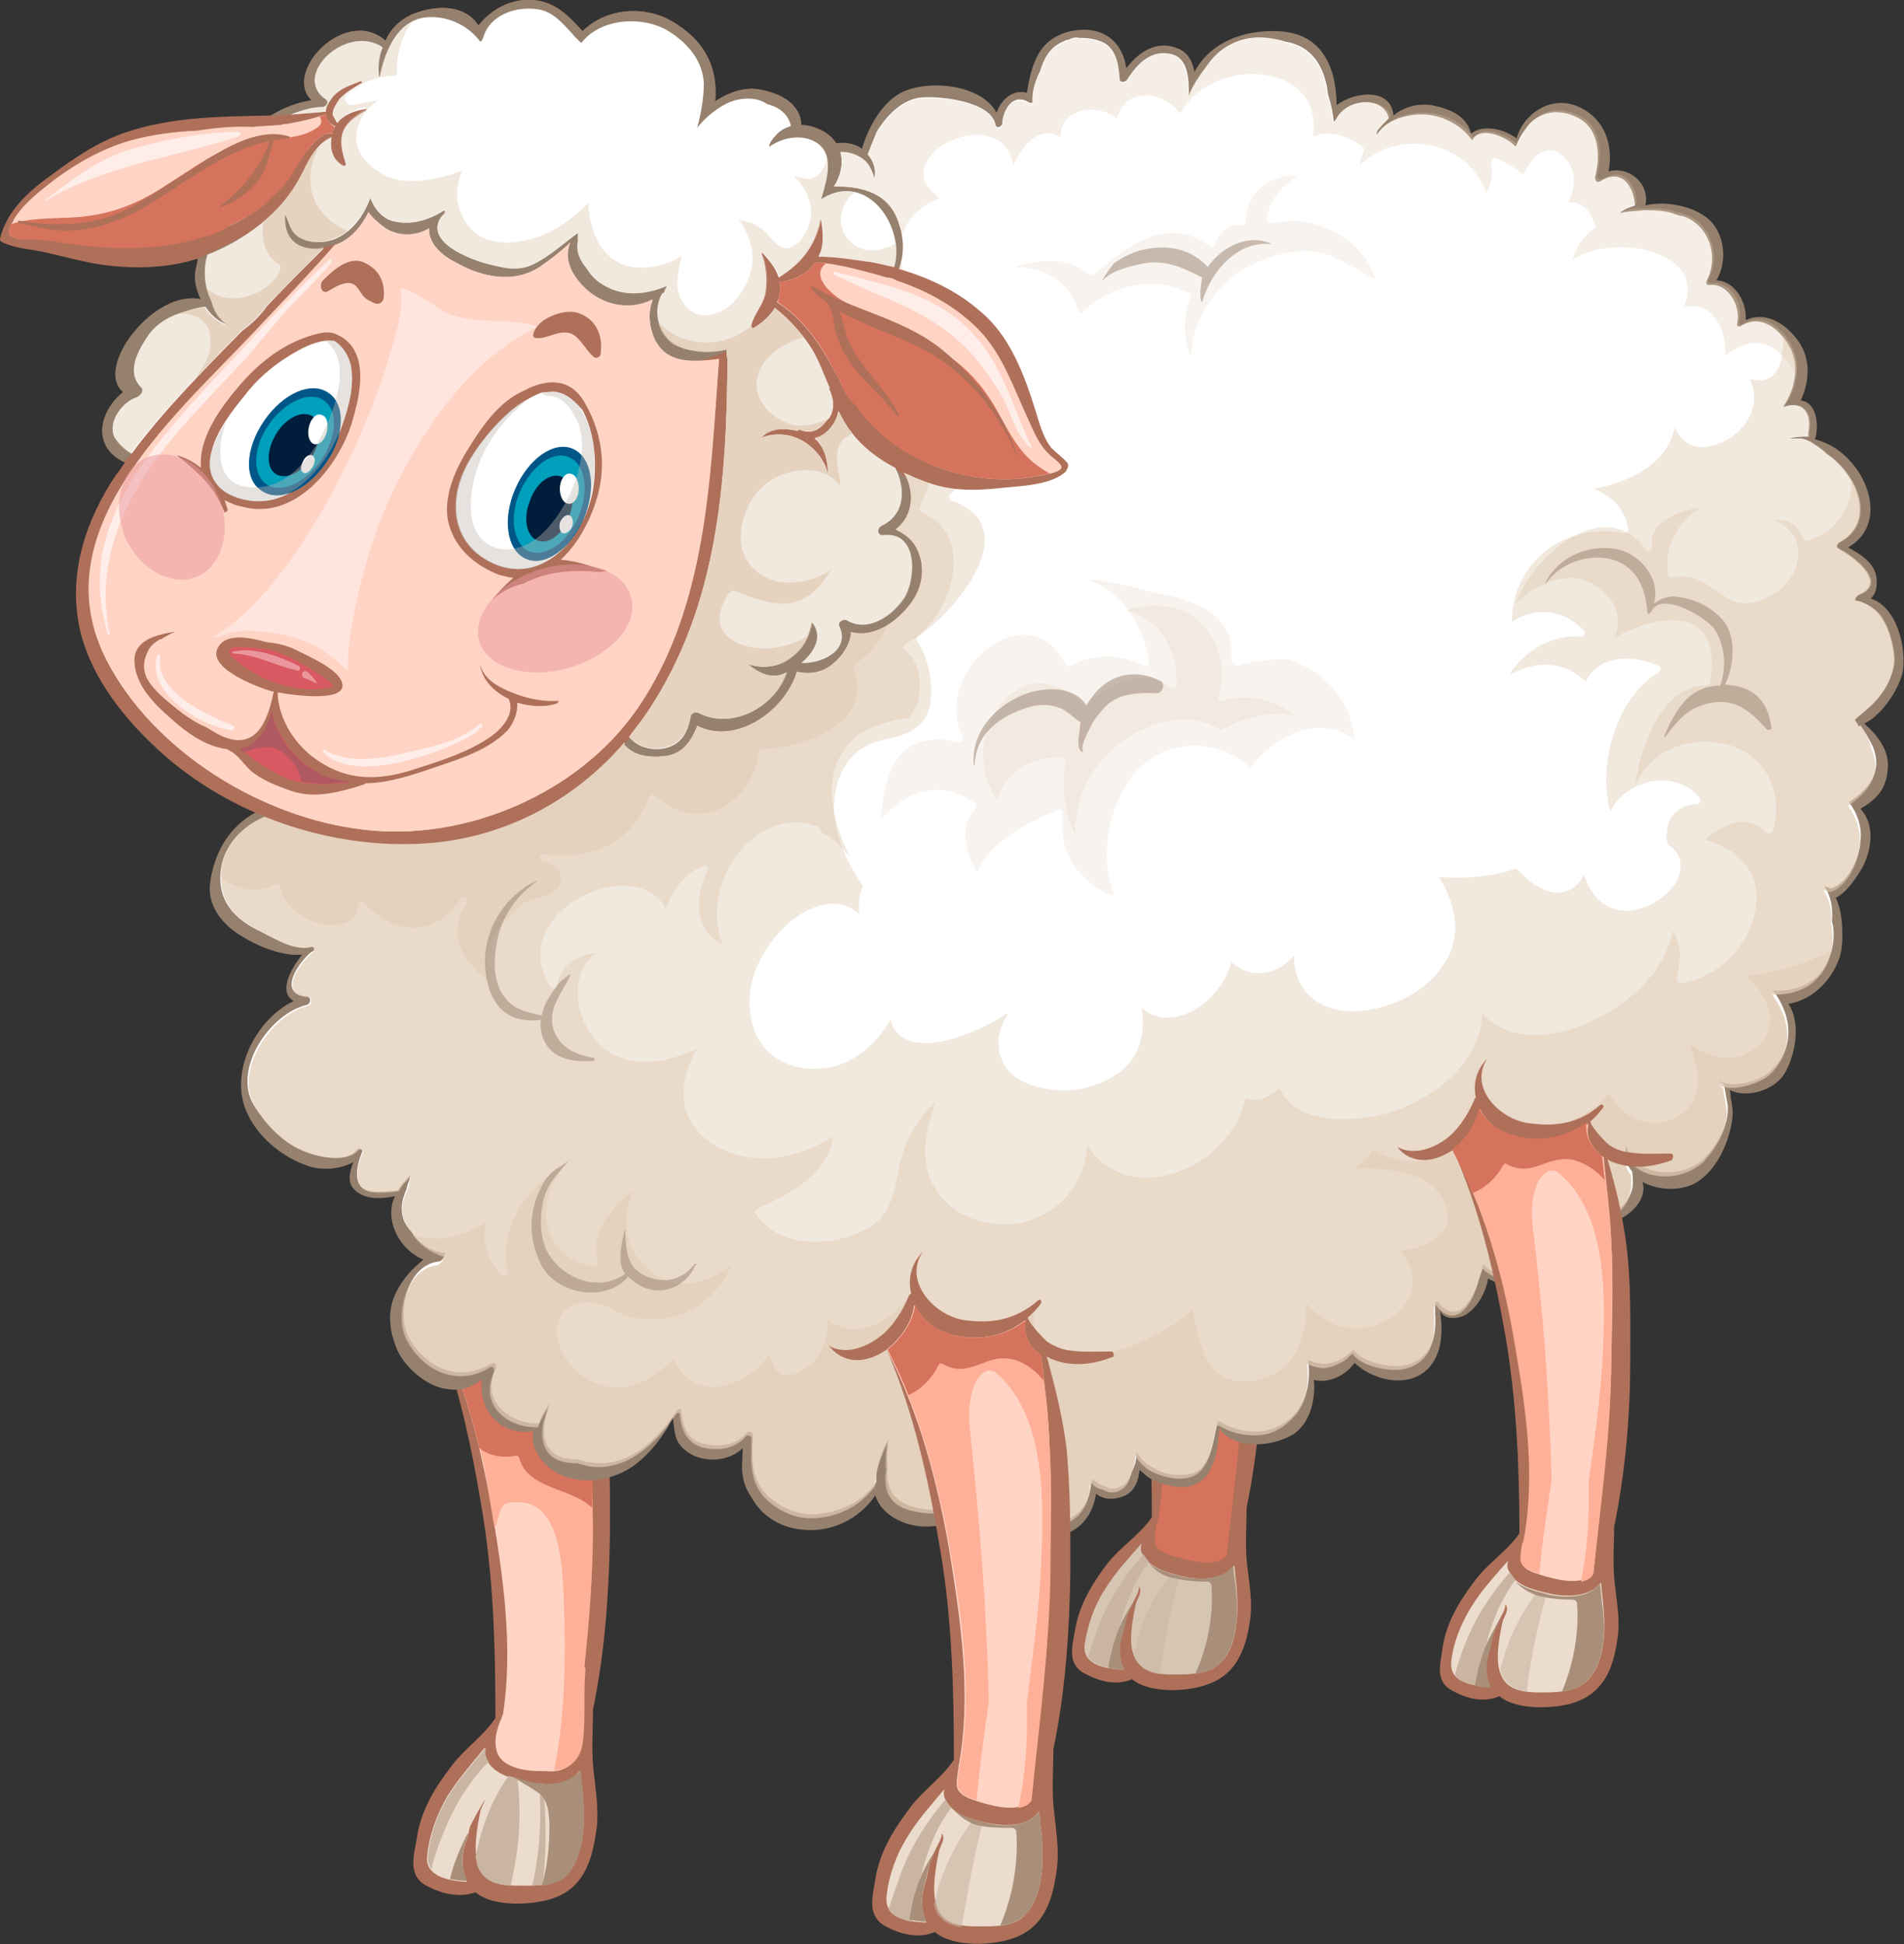 <svg width="20.1" height="20.53" viewBox="0 0 20.1 20.53" xmlns="http://www.w3.org/2000/svg" xmlns:xlink="http://www.w3.org/1999/xlink" xml:space="preserve" overflow="hidden"><rect x="0" y="0" width="20.1" height="20.53" fill="#333333" stroke="none"/><defs></defs><g><g><g><g><path d="M6.89 13.84C6.75 13.84 6.61 13.85 6.46 13.83 6.37 13.82 6.3 13.79 6.22 13.74 6.2 13.72 6.01 13.53 6.01 13.48 6.06 13.44 6.11 13.39 6.15 13.33 6.17 13.31 6.15 13.28 6.12 13.3 5.89 13.5 5.64 13.55 5.35 13.51 5.04 13.46 4.7 13.1 4.9 12.78 4.9 12.78 4.9 12.77 4.9 12.78 4.77 12.9 4.74 13.07 4.78 13.22 4.77 13.22 4.77 13.23 4.77 13.23 4.71 13.38 4.62 13.53 4.5 13.64 4.47 13.66 4.45 13.68 4.42 13.7 4.43 13.75 4.44 13.81 4.44 13.86 4.46 13.85 4.49 13.83 4.52 13.81 4.81 14.48 4.96 15.18 5.08 15.89 5.21 16.64 5.23 17.38 5.23 18.14 5.1 18.34 4.89 18.47 4.75 18.67 4.58 18.89 4.44 19.13 4.4 19.41 4.37 19.59 4.3 19.8 4.5 19.91 4.67 20 4.85 20.04 5.02 19.98 5.22 20.15 5.66 20.11 5.85 20.04 6.18 19.92 6.26 19.61 6.3 19.29 6.32 19.11 6.29 18.91 6.27 18.73 6.24 18.5 6.26 18.28 6.26 18.05 6.39 17.43 6.43 16.79 6.44 16.17 6.44 15.74 6.44 15.3 6.4 14.88 6.36 14.54 6.28 14.23 6.2 13.9 6.21 13.91 6.22 13.91 6.23 13.92 6.45 14.02 6.67 13.99 6.89 13.91 6.92 13.9 6.93 13.84 6.89 13.84Z" fill="#AF705A"/><path d="M5.97 19.8C5.85 19.92 5.63 19.91 5.48 19.91 5.3 19.91 5.11 19.89 5.05 19.7 4.99 19.54 5.04 19.28 5.07 19.13 5.08 19.08 5.11 19.04 5.12 19 5.06 19.1 5.01 19.19 4.96 19.29 4.95 19.34 4.94 19.39 4.92 19.44 4.87 19.59 4.87 19.73 4.93 19.87 4.73 19.86 4.48 19.81 4.51 19.59 4.53 19.38 4.61 19.16 4.72 18.97 4.84 18.78 4.98 18.62 5.12 18.45 5.11 18.49 5.11 18.53 5.13 18.57 5.21 18.73 5.38 18.77 5.54 18.81 5.7 18.85 5.94 18.87 6.07 18.75 6.09 18.73 6.1 18.72 6.12 18.7 6.13 18.76 6.13 18.83 6.14 18.89 6.18 19.16 6.19 19.58 5.97 19.8Z" fill="#EBDCCD"/><path d="M4.57 19.67C4.69 19.27 4.87 18.89 5.16 18.6 5.15 18.59 5.14 18.58 5.14 18.57 5.12 18.53 5.12 18.49 5.13 18.45 4.99 18.62 4.85 18.78 4.73 18.97 4.62 19.15 4.54 19.37 4.52 19.59 4.51 19.65 4.53 19.7 4.56 19.74 4.56 19.71 4.56 19.69 4.57 19.67Z" fill="#CAB5A3"/><path d="M5.46 18.78C5.43 18.77 5.4 18.76 5.37 18.75 5.19 19 5.08 19.3 5.02 19.61 5.03 19.64 5.03 19.67 5.04 19.7 5.1 19.86 5.24 19.9 5.39 19.91 5.48 19.54 5.51 19.14 5.46 18.78Z" fill="#CAB5A3"/><path d="M5.73 19.9C5.77 19.55 5.77 19.19 5.73 18.83 5.72 18.83 5.7 18.83 5.69 18.83 5.72 19.18 5.7 19.55 5.62 19.91 5.65 19.91 5.69 19.9 5.73 19.9Z" fill="#CAB5A3"/><path d="M6.15 18.88C6.14 18.82 6.14 18.75 6.13 18.69 6.12 18.71 6.1 18.72 6.08 18.74 5.94 18.86 5.71 18.85 5.55 18.8 5.5 18.79 5.45 18.77 5.41 18.76 5.49 18.81 5.58 18.86 5.67 18.92 5.79 18.99 5.8 19.17 5.8 19.29 5.8 19.49 5.78 19.7 5.72 19.91 5.82 19.9 5.91 19.87 5.98 19.81 6.19 19.58 6.18 19.16 6.15 18.88Z" fill="#A98F79"/><path d="M4.92 19.44C4.93 19.41 4.94 19.38 4.94 19.35 4.86 19.51 4.79 19.67 4.75 19.84 4.81 19.85 4.87 19.86 4.93 19.86 4.87 19.72 4.87 19.58 4.92 19.44Z" fill="#A98F79"/><path d="M6.24 14.84C6.26 15.27 6.25 15.71 6.24 16.14 6.24 16.63 6.2 17.12 6.15 17.61 6.16 17.62 6.16 17.63 6.16 17.65 6.14 17.88 6.16 18.11 6.14 18.34 6.13 18.46 6.11 18.56 6.01 18.64 5.94 18.7 5.85 18.71 5.75 18.7 5.73 18.7 5.71 18.7 5.69 18.7 5.54 18.7 5.27 18.66 5.24 18.47 5.21 18.34 5.26 18.22 5.31 18.1 5.42 17.39 5.31 16.63 5.19 15.93 5.06 15.19 4.87 14.48 4.53 13.81 4.68 13.7 4.8 13.52 4.82 13.35 4.88 13.46 4.97 13.56 5.09 13.62 5.39 13.75 5.74 13.71 5.99 13.51 5.95 13.65 6.03 13.8 6.15 13.88 6.19 14.2 6.23 14.51 6.24 14.84Z" fill="#FFD4C5"/><path d="M6.24 14.84C6.23 14.52 6.19 14.2 6.15 13.88 6.03 13.79 5.95 13.65 5.99 13.51 5.74 13.7 5.39 13.75 5.09 13.62 4.97 13.56 4.87 13.46 4.82 13.35 4.8 13.52 4.68 13.7 4.53 13.81 4.81 14.35 4.99 14.93 5.12 15.52 5.12 15.52 5.22 16.13 5.22 16.13 5.27 16.07 5.26 15.89 5.36 15.87 5.97 15.76 5.94 16.62 5.96 17.18 5.97 17.67 5.95 18.2 5.85 18.69 5.92 18.69 5.98 18.67 6.03 18.63 6.13 18.55 6.15 18.45 6.16 18.33 6.18 18.1 6.16 17.87 6.18 17.64 6.18 17.62 6.18 17.61 6.17 17.6 6.22 17.12 6.26 16.63 6.26 16.13 6.25 15.7 6.26 15.27 6.24 14.84Z" fill="#FFB098"/><path d="M5.45 15.37C5.46 15.37 5.48 15.38 5.48 15.39 5.57 15.73 6.02 15.7 6.25 15.92 6.26 15.56 6.26 15.2 6.24 14.84 6.23 14.52 6.19 14.2 6.15 13.88 6.03 13.79 5.95 13.65 5.99 13.51 5.74 13.7 5.39 13.75 5.09 13.62 4.97 13.56 4.87 13.46 4.82 13.35 4.8 13.52 4.68 13.7 4.53 13.81 4.77 14.29 4.94 14.78 5.06 15.29 5.16 15.37 5.3 15.4 5.45 15.37Z" fill="#D6735C"/></g><g><path d="M13.76 11.98C13.62 11.98 13.48 11.99 13.35 11.97 13.26 11.96 13.19 11.93 13.12 11.89 13.1 11.88 12.92 11.7 12.92 11.64 12.97 11.6 13.01 11.55 13.05 11.5 13.06 11.48 13.05 11.45 13.02 11.47 12.8 11.66 12.56 11.7 12.27 11.66 11.96 11.62 11.63 11.28 11.83 10.98 11.83 10.98 11.83 10.97 11.83 10.98 11.71 11.1 11.68 11.25 11.71 11.39 11.7 11.39 11.7 11.4 11.7 11.4 11.64 11.54 11.56 11.68 11.44 11.79 11.29 11.92 11.06 12.01 10.88 11.92 10.88 11.92 10.87 11.92 10.88 11.92 11.04 12.12 11.28 12.09 11.47 11.96 11.75 12.58 11.9 13.24 12.01 13.91 12.13 14.61 12.16 15.31 12.16 16.02 12.03 16.21 11.83 16.33 11.69 16.51 11.53 16.72 11.39 16.95 11.35 17.21 11.32 17.38 11.26 17.57 11.45 17.67 11.62 17.76 11.79 17.8 11.95 17.73 12.14 17.89 12.57 17.86 12.76 17.78 13.07 17.67 13.16 17.38 13.2 17.08 13.22 16.91 13.19 16.73 13.17 16.56 13.14 16.34 13.16 16.14 13.16 15.92 13.28 15.34 13.33 14.74 13.33 14.16 13.33 13.76 13.34 13.35 13.29 12.95 13.25 12.64 13.18 12.34 13.09 12.03 13.1 12.03 13.11 12.04 13.12 12.05 13.33 12.14 13.55 12.12 13.76 12.04 13.79 12.04 13.8 11.98 13.76 11.98Z" fill="#AF705A"/><path d="M12.87 17.57C12.75 17.68 12.54 17.68 12.39 17.68 12.22 17.68 12.04 17.66 11.97 17.48 11.91 17.33 11.96 17.09 11.99 16.94 12.01 16.87 12.06 16.82 12.03 16.76 12.03 16.75 12.02 16.76 12.02 16.77 12.03 16.81 11.94 16.95 11.92 16.99 11.88 17.07 11.88 17.15 11.85 17.23 11.8 17.37 11.8 17.5 11.86 17.63 11.67 17.62 11.43 17.58 11.45 17.37 11.48 17.17 11.55 16.96 11.66 16.79 11.77 16.61 11.91 16.46 12.05 16.3 12.04 16.34 12.04 16.38 12.06 16.41 12.13 16.55 12.3 16.6 12.46 16.64 12.62 16.68 12.85 16.69 12.98 16.58 13 16.56 13.01 16.55 13.03 16.53 13.04 16.59 13.04 16.65 13.05 16.71 13.07 16.97 13.09 17.37 12.87 17.57Z" fill="#EBDCCD"/><path d="M12.87 17.57C12.75 17.68 12.54 17.68 12.39 17.68 12.22 17.68 12.04 17.66 11.97 17.48 11.91 17.33 11.96 17.09 11.99 16.94 12.01 16.87 12.06 16.82 12.03 16.76 12.03 16.75 12.02 16.76 12.02 16.77 12.03 16.81 11.94 16.95 11.92 16.99 11.88 17.07 11.88 17.15 11.85 17.23 11.8 17.37 11.8 17.5 11.86 17.63 11.67 17.62 11.43 17.58 11.45 17.37 11.48 17.17 11.55 16.96 11.66 16.79 11.77 16.61 11.91 16.46 12.05 16.3 12.04 16.34 12.04 16.38 12.06 16.41 12.13 16.55 12.3 16.6 12.46 16.64 12.62 16.68 12.85 16.69 12.98 16.58 13 16.56 13.01 16.55 13.03 16.53 13.04 16.59 13.04 16.65 13.05 16.71 13.07 16.97 13.09 17.37 12.87 17.57Z" fill="#CAB5A3" opacity="0.6"/><path d="M12.32 17.21C12.36 17.02 12.4 16.82 12.46 16.64 12.42 16.63 12.39 16.62 12.36 16.61 12.36 16.62 12.35 16.62 12.35 16.63 12.19 16.84 12.08 17.06 12.01 17.3 12 17.35 11.99 17.4 11.97 17.45 11.97 17.46 11.98 17.47 11.98 17.49 12.03 17.61 12.13 17.66 12.25 17.68 12.26 17.52 12.29 17.37 12.32 17.21Z" fill="#CAB5A3" opacity="0.6"/><path d="M11.73 17.55C11.75 17.44 11.77 17.32 11.81 17.21 11.88 16.95 11.97 16.7 12.13 16.49 12.11 16.47 12.09 16.44 12.07 16.41 11.87 16.64 11.71 16.88 11.6 17.16 11.56 17.27 11.52 17.37 11.49 17.49 11.53 17.56 11.62 17.59 11.72 17.61 11.72 17.59 11.72 17.57 11.73 17.55Z" fill="#CAB5A3"/><path d="M11.93 16.99C11.94 16.97 11.96 16.94 11.98 16.9 11.82 17.11 11.74 17.36 11.7 17.61 11.76 17.62 11.82 17.63 11.87 17.63 11.81 17.5 11.81 17.37 11.86 17.23 11.88 17.15 11.89 17.07 11.93 16.99Z" fill="#A98F79"/><path d="M13.04 16.71C13.03 16.65 13.02 16.59 13.02 16.53 13.01 16.54 12.99 16.56 12.97 16.58 12.84 16.69 12.61 16.68 12.45 16.64 12.34 16.61 12.22 16.58 12.13 16.51 12.2 16.59 12.3 16.65 12.38 16.66 12.5 16.69 12.62 16.7 12.74 16.7 12.77 16.7 12.79 16.72 12.79 16.75 12.81 17.07 12.75 17.38 12.62 17.67 12.71 17.66 12.8 17.63 12.86 17.58 13.09 17.37 13.07 16.97 13.04 16.71Z" fill="#A98F79"/><path d="M13.14 12.92C13.16 13.33 13.15 13.73 13.14 14.14 13.14 14.91 13.03 15.66 12.95 16.42 12.85 16.56 12.57 16.48 12.43 16.44 12.34 16.42 12.19 16.38 12.19 16.26 12.19 16.2 12.2 16.15 12.21 16.09 12.21 16.09 12.21 16.08 12.22 16.08 12.35 15.38 12.24 14.63 12.12 13.94 12 13.25 11.81 12.58 11.48 11.95 11.63 11.85 11.74 11.68 11.76 11.51 11.82 11.62 11.91 11.71 12.03 11.76 12.32 11.89 12.66 11.84 12.9 11.66 12.87 11.79 12.94 11.93 13.06 12.01 13.08 12.32 13.12 12.62 13.14 12.92Z" fill="#D6735C"/><path d="M12 12.11C12.01 12.1 12.02 12.09 12.03 12.1 12.2 12.2 12.32 12.14 12.48 12.09 12.58 12.05 12.68 12.04 12.78 12.08 12.9 12.12 12.99 12.2 13.08 12.29 13.07 12.2 13.06 12.12 13.05 12.03 12.93 11.95 12.86 11.81 12.89 11.68 12.65 11.86 12.31 11.91 12.02 11.78 11.9 11.73 11.81 11.64 11.75 11.53 11.73 11.69 11.61 11.86 11.47 11.97 11.55 12.12 11.62 12.27 11.68 12.43 11.82 12.35 11.93 12.24 12 12.11Z" fill="#D6735C"/></g><g><path d="M20.09 7.07C20.12 6.81 20.02 6.41 19.75 6.32 19.8 6.27 19.82 6.2 19.81 6.11 19.8 5.95 19.64 5.85 19.51 5.78 20 5.5 19.65 4.75 19.16 4.64 19.21 4.48 19.17 4.24 19.01 4.23 19.1 4.03 19.12 3.8 18.99 3.61 18.86 3.42 18.64 3.28 18.43 3.38 18.44 3.19 18.32 2.97 18.12 2.96 18.24 2.76 18.21 2.45 18.02 2.3 17.89 2.2 17.73 2.16 17.57 2.15 17.52 2.15 17.44 2.15 17.37 2.17 17.42 1.94 17.2 1.75 16.98 1.81 17.04 1.52 16.93 1.22 16.62 1.11 16.35 1.02 16.08 1.21 16.01 1.46 15.87 1.36 15.66 1.31 15.53 1.41 15.48 1.22 15.31 1.15 15.11 1.11 14.96 1.09 14.82 1.13 14.71 1.22 14.69 0.93 14.31 0.96 14.11 1.11 14.11 0.72 13.96 0.35 13.5 0.33 13.13 0.31 12.77 0.45 12.61 0.76 12.59 0.65 12.54 0.55 12.43 0.51 12.21 0.42 12.02 0.55 11.89 0.72 11.85 0.43 11.63 0.26 11.3 0.33 10.96 0.41 10.89 0.68 10.84 0.98 10.69 0.94 10.57 1.05 10.52 1.19 10.36 0.89 9.81 0.84 9.53 0.97 9.32 1.07 9.17 1.33 9.1 1.57 8.96 1.47 8.78 1.51 8.63 1.56 8.47 1.62 8.27 1.77 8.22 1.94 8.17 2.09 8.19 2.24 8.23 2.38 7.99 2.35 7.75 2.48 7.59 2.67 7.39 2.89 7.37 3.17 7.42 3.45 7.24 3.39 7.08 3.4 6.92 3.53 6.86 3.59 6.8 3.67 6.76 3.75 6.63 3.67 6.46 3.73 6.34 3.89 6.14 4.18 6.21 4.46 6.32 4.76 6.05 4.76 5.83 4.92 5.72 5.16 5.35 4.94 4.75 5.42 4.53 5.68 4.34 5.91 4.17 6.27 4.28 6.57 4.33 6.71 4.51 6.86 4.42 7 4.37 7.08 4.38 7.18 4.4 7.27 4.14 7.33 3.94 7.6 3.99 7.85 3.76 7.63 3.4 7.54 3.11 7.72 2.78 7.92 2.88 8.29 3.13 8.48 2.65 8.47 2.29 8.81 2.22 9.31 2.18 9.56 2.35 9.77 2.56 9.89 2.72 9.99 2.98 10.1 3.19 10.08 3.06 10.24 2.94 10.48 3.1 10.57 2.7 10.76 2.42 11.32 2.6 11.73 2.71 12 2.98 12.22 3.25 12.31 3.39 12.36 3.59 12.35 3.73 12.27 3.69 12.38 3.66 12.49 3.75 12.57 3.86 12.67 4.03 12.66 4.17 12.63 4.14 12.69 4.13 12.75 4.13 12.82 4.14 13.03 4.28 13.22 4.47 13.3 4.35 13.4 4.25 13.5 4.17 13.67 4.09 13.85 4.11 14.04 4.18 14.22 4.25 14.41 4.45 14.59 4.64 14.65 4.83 14.7 4.96 14.67 5.09 14.56 5.04 14.89 5.29 15.17 5.63 15.11 5.61 15.19 5.63 15.28 5.68 15.36 5.89 15.7 6.37 15.69 6.67 15.49 6.83 15.38 6.95 15.23 7.05 15.07 7.09 15 7.1 14.9 7.11 15.02 7.12 15.09 7.12 15.16 7.16 15.23 7.3 15.45 7.66 15.47 7.84 15.29 7.84 15.4 7.82 15.51 7.85 15.63 7.87 15.72 7.92 15.79 7.97 15.87 8.08 16.03 8.26 16.13 8.46 16.15 8.77 16.19 9.07 16.04 9.24 15.79 9.28 15.91 9.37 16.01 9.55 16.08 9.72 16.14 9.92 16.13 10.09 16.05 10.17 16.01 10.3 15.94 10.38 15.86 10.5 16.13 10.76 16.2 11.06 16.22 11.35 16.24 11.54 16.02 11.57 15.77 11.65 15.84 11.77 15.84 11.88 15.79 11.98 15.74 12.02 15.63 12.03 15.52 12.05 15.54 12.08 15.56 12.11 15.59 12.21 15.66 12.44 15.73 12.57 15.69 12.7 15.65 12.77 15.56 12.81 15.44 12.84 15.37 12.85 15.29 12.86 15.22 12.86 15.19 12.87 15.15 12.87 15.12 12.88 15.05 12.86 15.08 12.9 15.12 13.09 15.31 13.45 15.27 13.66 15.14 13.83 15.02 13.89 14.78 13.87 14.57 14.02 14.61 14.2 14.53 14.3 14.39 14.54 14.62 15.05 14.7 15.19 14.25 15.23 14.11 15.22 13.96 15.2 13.82 15.21 13.91 15.32 13.93 15.4 13.91 15.55 13.88 15.68 13.68 15.71 13.5 15.85 13.58 16.03 13.61 16.17 13.61 16.57 13.61 16.74 13.21 16.71 12.87 16.98 13.04 17.42 12.75 17.34 12.48 17.5 12.57 17.74 12.58 17.9 12.49 18.11 12.37 18.24 12.09 18.28 11.86 18.3 11.76 18.29 11.68 18.27 11.59 18.27 11.57 18.27 11.54 18.26 11.51 18.45 11.6 18.72 11.51 18.83 11.35 18.95 11.16 19.02 10.81 18.88 10.6 19.12 10.56 19.33 10.37 19.42 10.11 19.46 10 19.47 9.66 19.38 9.48 19.5 9.42 19.59 9.27 19.65 9.18 19.76 8.98 19.8 8.71 19.64 8.54 19.81 8.44 19.92 8.33 19.93 8.1 19.94 7.92 19.82 7.76 19.68 7.64 19.89 7.54 20.07 7.23 20.09 7.07Z" fill="#96816F"/><path d="M19.74 7.46C19.69 7.51 19.63 7.55 19.58 7.6 19.59 7.62 19.61 7.64 19.62 7.67 19.63 7.67 19.63 7.67 19.64 7.66 19.69 7.73 19.73 7.8 19.77 7.88 19.88 8.15 19.73 8.33 19.52 8.47 19.61 8.59 19.66 8.74 19.64 8.88 19.63 9.1 19.47 9.36 19.32 9.38 19.3 9.37 19.28 9.36 19.26 9.36 19.33 9.46 19.35 9.59 19.34 9.72 19.34 9.75 19.35 9.77 19.35 9.77 19.37 9.91 19.35 10.03 19.29 10.16 19.18 10.39 18.95 10.47 18.72 10.46 18.92 10.73 18.96 11.07 18.68 11.32 18.58 11.41 18.27 11.51 18.14 11.4 18.14 11.4 18.14 11.4 18.14 11.4 18.16 11.42 18.18 11.44 18.2 11.45 18.21 11.52 18.24 11.66 18.24 11.69 18.25 11.88 18.13 12.08 18.01 12.21 17.97 12.26 17.91 12.29 17.86 12.32 17.6 12.45 17.21 12.36 17.17 12.09 17.14 12.21 17.17 12.3 17.23 12.37 17.23 12.37 17.23 12.37 17.23 12.37 17.25 12.51 17.24 12.62 17.13 12.73 17 12.86 16.8 12.87 16.67 12.74 16.65 12.72 16.63 12.74 16.62 12.76 16.65 13 16.63 13.27 16.43 13.41 16.21 13.55 15.84 13.55 15.66 13.35 15.65 13.39 15.64 13.43 15.62 13.47 15.57 13.71 15.39 14.01 15.18 13.75 15.17 13.73 15.14 13.76 15.15 13.77 15.15 13.8 15.15 13.84 15.15 13.88 15.17 14.13 15.1 14.37 14.81 14.42 14.68 14.44 14.38 14.39 14.29 14.25 14.25 14.29 14.21 14.32 14.16 14.35L14.16 14.35C14.15 14.35 14.15 14.35 14.14 14.36 14.06 14.4 13.97 14.41 13.9 14.39 13.87 14.39 13.84 14.37 13.81 14.36 13.83 14.53 13.82 14.7 13.72 14.86 13.68 14.92 13.63 14.98 13.56 15.02 13.55 15.03 13.54 15.03 13.53 15.04 13.51 15.05 13.49 15.06 13.47 15.07 13.47 15.07 13.47 15.07 13.47 15.07 13.46 15.07 13.46 15.08 13.45 15.08 13.44 15.08 13.43 15.09 13.42 15.09 13.42 15.09 13.42 15.09 13.42 15.09 13.41 15.09 13.4 15.09 13.39 15.1 13.22 15.14 13.02 15.1 12.88 15.01 12.87 15 12.85 15.01 12.85 15.03 12.8 15.24 12.78 15.56 12.51 15.57 12.38 15.58 12.27 15.56 12.18 15.5 12.13 15.48 12.08 15.44 12.05 15.4 12.05 15.4 12.04 15.4 12.04 15.39 12.04 15.39 12.04 15.39 12.04 15.39 12.02 15.37 12.01 15.35 12 15.33 12 15.41 11.98 15.49 11.94 15.55 11.94 15.56 11.94 15.56 11.94 15.56 11.91 15.69 11.76 15.76 11.66 15.69 11.61 15.68 11.57 15.65 11.54 15.62 11.53 15.63 11.52 15.64 11.52 15.65 11.5 15.94 11.32 16.09 11.04 16.08 10.82 16.07 10.48 16.01 10.47 15.73 10.47 15.67 10.4 15.7 10.38 15.73 10.35 15.8 10.15 15.87 10.08 15.9 9.95 15.96 9.81 15.95 9.68 15.92 9.4 15.86 9.35 15.68 9.37 15.48 9.36 15.39 9.37 15.29 9.38 15.19 9.3 15.34 9.24 15.5 9.25 15.65 9.1 15.87 8.84 15.98 8.57 15.99 8.42 15.99 8.28 15.93 8.16 15.84 7.93 15.66 7.93 15.43 7.95 15.16 7.95 15.12 7.91 15.1 7.88 15.13 7.77 15.26 7.61 15.28 7.46 15.25 7.26 15.22 7.21 15.08 7.19 14.89 7.19 14.87 7.16 14.87 7.15 14.89 6.94 15.2 6.63 15.51 6.22 15.44 6.18 15.43 6.15 15.43 6.11 15.41 5.99 15.41 5.88 15.39 5.82 15.32 5.69 15.19 5.75 14.97 5.81 14.81 5.76 14.88 5.71 14.95 5.69 15.03 5.38 15.04 5.07 14.79 5.23 14.46 5.25 14.43 5.23 14.37 5.18 14.4 4.86 14.6 4.5 14.45 4.32 14.13 4.18 13.88 4.29 13.36 4.63 13.32 4.66 13.32 4.7 13.27 4.7 13.23 4.54 13.21 4.42 13.13 4.34 13 4.31 12.97 4.29 12.94 4.27 12.9 4.22 12.79 4.24 12.67 4.29 12.56 4.3 12.53 4.3 12.51 4.31 12.49 4.32 12.46 4.33 12.44 4.33 12.41 4.28 12.46 4.24 12.51 4.2 12.57 4.11 12.58 4.02 12.59 3.93 12.58 3.71 12.56 3.76 12.32 3.82 12.17 3.84 12.14 3.79 12.11 3.77 12.14 3.65 12.29 3.32 12.21 3.18 12.14 2.97 12.05 2.8 11.86 2.68 11.67 2.45 11.29 2.85 10.7 3.24 10.61 3.28 10.6 3.29 10.53 3.24 10.52 2.92 10.5 3.15 10.16 3.29 10.05 3.33 10.04 3.33 9.98 3.28 10 3.1 10.04 2.9 9.91 2.74 9.83 2.53 9.73 2.36 9.58 2.33 9.35 2.27 8.83 2.8 8.51 3.24 8.55 3.26 8.55 3.28 8.51 3.26 8.5 2.9 8.31 2.85 7.87 3.27 7.72 3.54 7.62 3.88 7.79 4.05 8 4.05 8 4.05 8 4.05 8.01 4.05 8.01 4.06 8.02 4.06 8.02 4.1 8.05 4.16 7.99 4.14 7.95 4 7.71 4.2 7.4 4.48 7.39 4.53 7.39 4.56 7.33 4.54 7.29 4.5 7.19 4.47 7.09 4.56 6.99 4.57 6.98 4.58 6.96 4.58 6.95 4.59 6.89 4.54 6.81 4.51 6.76 4.41 6.59 4.34 6.46 4.36 6.26 4.37 6.07 4.49 5.87 4.61 5.73 4.8 5.49 5.4 5.04 5.71 5.29 5.74 5.31 5.78 5.28 5.79 5.25 5.87 4.99 6.1 4.83 6.38 4.87 6.42 4.88 6.46 4.83 6.44 4.79 6.37 4.6 6.29 4.42 6.3 4.22 6.3 4.1 6.37 4 6.45 3.91 6.53 3.82 6.63 3.82 6.73 3.86 6.69 3.97 6.68 4.09 6.71 4.19 6.71 4.2 6.72 4.21 6.73 4.21L6.73 4.21C6.73 4.21 6.73 4.21 6.73 4.21 6.74 4.21 6.75 4.21 6.75 4.2 6.75 4.2 6.76 4.19 6.76 4.18 6.78 4.09 6.8 4.01 6.82 3.92 6.82 3.92 6.82 3.92 6.82 3.92 6.86 3.95 6.9 3.89 6.88 3.86 6.87 3.85 6.86 3.84 6.86 3.83 6.88 3.77 6.92 3.72 6.96 3.66 7.1 3.49 7.3 3.55 7.48 3.61 7.53 3.63 7.58 3.55 7.56 3.51 7.33 3.05 7.76 2.34 8.31 2.55 8.37 2.57 8.4 2.49 8.39 2.44 8.3 2.16 8.29 1.93 8.55 1.75 8.58 1.73 8.61 1.71 8.64 1.7 8.65 1.69 8.65 1.68 8.67 1.68 8.79 1.58 8.98 1.58 9.11 1.68 9.17 1.72 9.21 1.8 9.23 1.88 9.25 1.79 9.22 1.7 9.16 1.63 9.2 1.52 9.25 1.41 9.25 1.4 9.35 1.23 9.52 1.05 9.72 1.03 9.92 1.01 10.47 1.07 10.51 1.32 10.52 1.36 10.57 1.34 10.58 1.31 10.58 1.19 10.68 0.97 10.86 1.08 10.88 1.09 10.89 1.09 10.9 1.08 10.89 0.97 10.93 0.85 10.98 0.75 11.02 0.62 11.08 0.5 11.22 0.44 11.24 0.43 11.26 0.42 11.28 0.42 11.32 0.4 11.35 0.39 11.39 0.4 11.48 0.4 11.57 0.41 11.65 0.45 11.79 0.52 11.81 0.7 11.82 0.83 11.82 0.88 11.88 0.87 11.9 0.84 12 0.68 12.15 0.52 12.36 0.57 12.55 0.61 12.55 0.85 12.55 1 12.55 1 12.55 1.01 12.55 1.01 12.6 0.88 12.7 0.75 12.76 0.67 12.9 0.47 13.14 0.37 13.38 0.4 13.45 0.41 13.51 0.42 13.57 0.44 13.87 0.49 13.99 0.73 14.02 1 14.05 1.09 14.07 1.19 14.08 1.28 14.09 1.28 14.1 1.27 14.11 1.25 14.21 1.05 14.59 1 14.66 1.24 14.66 1.24 14.66 1.24 14.66 1.25 14.62 1.29 14.58 1.33 14.54 1.38 14.53 1.4 14.53 1.41 14.54 1.42 14.64 1.24 14.94 1.18 15.13 1.22 15.29 1.25 15.45 1.35 15.54 1.48 15.63 1.32 15.91 1.45 15.99 1.54 16 1.54 16 1.55 16 1.55 16.03 1.48 16.06 1.42 16.1 1.37 16.21 1.19 16.44 1.13 16.65 1.24 16.88 1.35 16.9 1.64 16.84 1.86 16.83 1.9 16.86 1.94 16.9 1.91 17.13 1.77 17.25 1.98 17.26 2.17 17.2 2.19 17.14 2.21 17.1 2.25 17.18 2.23 17.27 2.23 17.35 2.22 17.46 2.22 17.58 2.22 17.68 2.26 17.71 2.27 17.73 2.28 17.76 2.28 18.04 2.37 18.15 2.7 18.02 2.96 18.01 2.98 18.01 3.01 18.04 3.01 18.24 2.98 18.38 3.23 18.34 3.41 18.33 3.44 18.35 3.46 18.38 3.44 18.6 3.31 18.79 3.48 18.89 3.66 19 3.85 18.95 4.1 18.84 4.27 18.83 4.28 18.83 4.29 18.83 4.3 18.89 4.27 18.97 4.27 19.02 4.3 19.1 4.36 19.11 4.47 19.09 4.56 19.09 4.56 19.09 4.56 19.09 4.56 19.09 4.58 19.09 4.6 19.09 4.61 19.03 4.61 18.96 4.61 18.89 4.63 18.89 4.63 18.89 4.63 18.88 4.63 18.92 4.63 18.98 4.63 19 4.63 19.05 4.63 19.11 4.66 19.15 4.69 19.2 4.72 19.24 4.75 19.28 4.79 19.61 5.01 19.81 5.52 19.41 5.73 19.39 5.74 19.38 5.78 19.4 5.79 19.52 5.85 19.95 6.15 19.62 6.28 19.6 6.29 19.58 6.32 19.58 6.34 19.67 6.35 19.77 6.41 19.83 6.48 19.86 6.52 19.89 6.56 19.91 6.61 19.96 6.71 19.98 6.82 19.99 6.91 20.02 7.09 19.9 7.32 19.74 7.46Z" fill="#FFFFFF"/><path d="M7.86 2.9C8.09 2.94 8.29 3.08 8.47 3.23 8.37 2.78 8.85 2.42 9.28 2.38 9.3 2.38 9.32 2.4 9.32 2.42 9.29 2.64 9.4 2.8 9.56 2.91 9.4 2.57 9.56 2.23 9.92 2.09 9.81 2.01 9.71 1.9 9.76 1.76 9.81 1.62 9.94 1.52 10.08 1.47 10.23 1.41 10.42 1.4 10.56 1.5 10.64 1.56 10.68 1.65 10.7 1.74 10.8 1.51 10.99 1.32 11.2 1.45 11.17 1.17 11.56 1.07 11.79 1.25 11.88 0.92 12.27 0.95 12.46 1.2 12.79 0.58 13.98 0.64 13.86 1.44 14.04 1.37 14.22 1.43 14.38 1.55 14.39 1.56 14.41 1.58 14.4 1.59 14.38 1.64 14.36 1.7 14.35 1.75 14.75 1.35 15.5 1.48 15.69 2.04 15.75 1.94 15.76 1.83 15.74 1.72 15.74 1.69 15.76 1.66 15.79 1.67 15.9 1.72 16 1.77 16.08 1.85 16.15 1.69 16.31 1.49 16.49 1.64 16.65 1.77 16.64 1.98 16.55 2.14 16.69 2.12 16.79 2.21 16.84 2.38 16.85 2.4 16.84 2.41 16.82 2.42 16.7 2.51 16.64 2.61 16.6 2.74 17.06 2.45 18.04 2.66 17.77 3.25 18.05 3.15 18.24 3.47 18.21 3.76 18.38 3.62 18.6 3.55 18.79 3.73 18.87 3.81 18.93 3.89 18.96 3.99 18.98 3.87 18.97 3.75 18.91 3.64 18.81 3.46 18.62 3.29 18.4 3.42 18.38 3.44 18.35 3.41 18.36 3.39 18.41 3.21 18.27 2.96 18.06 2.99 18.03 2.99 18.03 2.96 18.04 2.94 18.17 2.69 18.06 2.35 17.78 2.26 17.75 2.25 17.73 2.24 17.7 2.24 17.6 2.2 17.49 2.2 17.37 2.2 17.3 2.2 17.2 2.2 17.12 2.23 17.16 2.2 17.22 2.17 17.28 2.15 17.27 1.96 17.15 1.75 16.92 1.89 16.88 1.91 16.85 1.88 16.86 1.84 16.92 1.62 16.9 1.33 16.67 1.22 16.46 1.11 16.23 1.17 16.12 1.35 16.08 1.4 16.04 1.47 16.02 1.53 16.02 1.53 16.01 1.53 16.01 1.52 15.93 1.43 15.64 1.3 15.56 1.46 15.47 1.32 15.31 1.23 15.15 1.2 14.96 1.16 14.66 1.22 14.56 1.4 14.55 1.39 14.54 1.37 14.56 1.36 14.6 1.31 14.63 1.27 14.68 1.23 14.68 1.23 14.68 1.23 14.68 1.22 14.59 1 14.2 1.06 14.1 1.26 14.09 1.28 14.08 1.28 14.07 1.29 14.06 1.19 14.04 1.1 14.01 1.01 13.98 0.73 13.86 0.5 13.56 0.45 13.5 0.42 13.44 0.4 13.37 0.4 13.13 0.38 12.89 0.48 12.75 0.67 12.69 0.75 12.59 0.88 12.54 1.01 12.54 1.01 12.54 1 12.54 1 12.54 0.86 12.54 0.61 12.35 0.57 12.15 0.53 12 0.69 11.9 0.85 11.88 0.88 11.82 0.89 11.82 0.84 11.81 0.7 11.79 0.52 11.65 0.46 11.57 0.42 11.48 0.41 11.39 0.41 11.35 0.4 11.31 0.41 11.28 0.43 11.26 0.44 11.24 0.44 11.22 0.45 11.08 0.51 11.02 0.63 10.98 0.76 10.93 0.86 10.89 0.97 10.9 1.09 10.89 1.1 10.87 1.1 10.86 1.09 10.67 0.99 10.58 1.2 10.58 1.32 10.58 1.36 10.52 1.37 10.51 1.33 10.47 1.07 9.92 1.02 9.72 1.04 9.52 1.06 9.35 1.24 9.25 1.41 9.25 1.41 9.2 1.52 9.16 1.64 9.22 1.7 9.25 1.79 9.23 1.88 9.21 1.8 9.17 1.72 9.11 1.67 8.98 1.58 8.8 1.57 8.67 1.67 8.66 1.68 8.65 1.69 8.64 1.7 8.61 1.71 8.58 1.73 8.55 1.75 8.29 1.93 8.3 2.16 8.39 2.44 8.4 2.49 8.37 2.57 8.31 2.55 7.93 2.4 7.62 2.69 7.52 3.03 7.6 2.94 7.71 2.87 7.86 2.9Z" fill="#DDC5AC" opacity="0.3"/><path d="M13.42 2.36C13.39 2.37 13.37 2.34 13.37 2.31 13.4 2.12 13.53 1.95 13.7 1.86 13.41 1.84 13.16 2.02 13.15 2.34 13.15 2.36 13.13 2.38 13.11 2.38 12.96 2.36 12.87 2.45 12.83 2.58 12.82 2.61 12.79 2.61 12.77 2.6 12.34 2.26 11.89 2.6 11.55 2.9 11.53 2.91 11.51 2.91 11.5 2.9 11.28 2.71 10.98 2.73 10.71 2.82 11.02 2.82 11.3 2.97 11.39 3.3 11.4 3.3 11.41 3.31 11.41 3.31 11.71 3.02 12.16 2.9 12.55 3.09 12.57 3.1 12.57 3.12 12.57 3.13 12.48 3.35 12.5 3.57 12.57 3.78 12.58 3.36 12.86 2.95 13.25 2.78 13.47 2.68 13.74 2.61 13.98 2.68 14.18 2.74 14.34 2.86 14.52 2.95 14.38 2.5 13.86 2.25 13.42 2.36Z" fill="#DDC5AC" opacity="0.2"/><path d="M12.13 7C12.13 7.03 12.1 7.04 12.07 7.03 11.82 6.9 11.55 6.9 11.3 7.03 11.28 7.04 11.26 7.04 11.25 7.02 11.1 6.68 10.75 6.61 10.45 6.83 10.15 7.05 10 7.43 10.16 7.78 10.17 7.81 10.15 7.85 10.12 7.84 9.84 7.76 9.56 7.82 9.42 8.1 9.34 8.28 9.31 8.47 9.3 8.66 9.54 8.35 9.94 8.22 10.29 8.48 10.31 8.49 10.32 8.52 10.3 8.54 10.16 8.67 10.17 8.88 10.25 9.09 10.28 9.13 10.3 9.17 10.31 9.22 10.45 8.88 10.84 8.69 11.17 8.55 11.19 8.54 11.22 8.57 11.22 8.59 11.17 9.02 11.39 9.31 11.77 9.47 11.55 8.98 11.76 8.17 12.26 7.95 12.59 7.8 12.97 7.88 13.2 8.11 13.45 7.76 13.95 7.53 14.3 7.81 14.26 7.38 13.98 7.09 13.6 6.96 13.41 6.96 13.22 6.98 13.06 7.03 13.02 7.01 13 6.99 13 6.97 13.04 6.5 12.65 6.35 12.25 6.27 12 6.21 11.74 6.13 11.48 6.12 11.85 6.23 12.08 6.63 12.13 7Z" fill="#DDC5AC" opacity="0.2"/><path d="M19.64 7.66C19.63 7.66 19.63 7.66 19.62 7.67 19.61 7.65 19.59 7.62 19.58 7.6 19.63 7.55 19.69 7.51 19.74 7.46 19.9 7.32 20.02 7.09 20 6.91 19.99 6.82 19.96 6.71 19.92 6.61 19.9 6.57 19.88 6.52 19.84 6.48 19.78 6.41 19.68 6.36 19.59 6.34 19.59 6.32 19.6 6.29 19.63 6.28 19.96 6.15 19.54 5.85 19.41 5.79 19.39 5.78 19.4 5.74 19.42 5.73 19.82 5.52 19.62 5.01 19.29 4.79 19.25 4.75 19.2 4.72 19.16 4.69 19.12 4.66 19.06 4.64 19.01 4.63 18.99 4.63 18.93 4.63 18.89 4.63 18.89 4.63 18.89 4.63 18.9 4.63 18.97 4.61 19.03 4.6 19.1 4.61 19.1 4.6 19.1 4.58 19.1 4.56 19.1 4.56 19.1 4.56 19.1 4.56 19.12 4.47 19.12 4.36 19.03 4.3 18.98 4.27 18.9 4.27 18.84 4.3 18.84 4.29 18.85 4.28 18.85 4.27 18.97 4.1 19.01 3.85 18.9 3.66 18.88 3.62 18.85 3.58 18.82 3.54 18.83 3.61 18.82 3.68 18.81 3.75 18.78 3.99 18.63 4.05 18.47 4 18.59 4.23 18.48 4.52 18.2 4.66 18.08 4.72 17.91 4.76 17.79 4.66 17.74 4.62 17.7 4.57 17.68 4.51 17.61 4.88 17.23 5.09 16.82 5.16 17.01 5.23 17.15 5.37 17.19 5.58 17.19 5.61 17.17 5.63 17.14 5.63 16.52 5.51 15.96 5.94 15.96 6.57 16.2 6.4 16.51 6.43 16.72 6.66 16.74 6.68 16.73 6.73 16.69 6.72 16.38 6.7 16.09 6.87 15.93 7.13 16.18 6.98 16.51 6.96 16.74 7.2 16.87 6.91 17.24 6.91 17.51 7.03 17.54 7.04 17.53 7.08 17.51 7.1 17.07 7.36 16.86 8.06 17 8.57 17.16 8.23 17.68 8.11 17.94 8.42 17.96 8.45 17.95 8.49 17.91 8.49 17.75 8.5 17.62 8.59 17.6 8.76 17.59 8.85 17.58 8.9 17.65 8.95 17.7 8.99 17.74 9.05 17.74 9.11 17.76 9.26 17.65 9.4 17.54 9.48 17.41 9.58 17.22 9.65 17.05 9.6 16.87 9.55 16.78 9.4 16.72 9.24 16.63 9.42 16.45 9.48 16.25 9.37 16.16 9.32 16.08 9.25 16.01 9.17 15.75 9.26 15.46 9.28 15.19 9.26 15.35 9.51 15.43 9.82 15.29 10.1 15.16 10.35 14.93 10.52 14.66 10.61 14.43 10.69 14.13 10.72 13.91 10.58 13.73 10.47 13.66 10.29 13.66 10.09 13.49 10.29 13.21 10.35 13 10.16 12.89 10.58 12.37 10.93 12.05 10.64 12.09 10.87 12.05 11.11 11.87 11.28 11.68 11.45 11.4 11.53 11.15 11.51 10.94 11.49 10.67 11.42 10.58 11.2 10.5 11.02 10.55 10.84 10.65 10.69 10.24 10.96 9.53 11.22 9.4 10.77 9.25 11.03 9 11.25 8.69 11.28 8.37 11.32 8.05 11.17 7.95 10.84 7.83 10.44 8.01 10.04 8.31 9.76 8.55 9.55 8.85 9.45 9.07 9.65 9.06 9.54 9.07 9.44 9.11 9.35 8.93 9.1 8.77 8.75 8.81 8.42 8.85 8.11 9.02 7.87 9.33 7.81 9.55 7.77 9.78 7.69 9.82 7.43 9.85 7.21 9.81 6.96 9.68 6.77 9.67 6.75 9.68 6.73 9.69 6.72 10.1 6.45 10.83 5.56 10.05 5.29 10.03 5.28 10.01 5.24 10.03 5.22 10.24 5.05 10.4 4.75 10.21 4.49 10.06 4.28 9.81 4.24 9.62 4.43 9.6 4.47 9.54 4.43 9.57 4.39 9.9 3.93 9.42 3.37 8.92 3.67 8.9 3.69 8.86 3.66 8.87 3.63 9.09 2.87 8.09 2.69 7.54 2.97 7.48 3.14 7.48 3.34 7.56 3.51 7.58 3.55 7.53 3.63 7.48 3.61 7.3 3.55 7.1 3.49 6.96 3.66 6.91 3.72 6.88 3.77 6.86 3.83 6.87 3.84 6.88 3.85 6.88 3.86 6.9 3.89 6.86 3.95 6.83 3.92 6.83 3.92 6.83 3.92 6.83 3.92 6.8 4.01 6.78 4.09 6.76 4.18 6.76 4.19 6.76 4.19 6.75 4.2 6.75 4.21 6.74 4.21 6.73 4.21 6.73 4.21 6.73 4.21 6.73 4.21L6.73 4.21C6.72 4.21 6.72 4.2 6.71 4.19 6.68 4.09 6.69 3.97 6.72 3.86 6.63 3.82 6.53 3.82 6.45 3.91 6.37 4 6.3 4.1 6.3 4.22 6.29 4.42 6.37 4.6 6.44 4.79 6.46 4.83 6.42 4.88 6.38 4.87 6.1 4.83 5.87 4.99 5.79 5.25 5.78 5.28 5.74 5.31 5.71 5.29 5.4 5.04 4.81 5.49 4.61 5.73 4.49 5.87 4.37 6.07 4.36 6.26 4.34 6.46 4.41 6.6 4.51 6.76 4.54 6.81 4.59 6.89 4.58 6.95 4.58 6.97 4.57 6.98 4.56 6.99 4.47 7.09 4.5 7.19 4.54 7.29 4.56 7.33 4.52 7.39 4.48 7.39 4.2 7.4 4 7.71 4.14 7.95 4.16 7.99 4.1 8.05 4.07 8.01 4.07 8.01 4.07 8 4.06 8 4.06 8 4.06 8 4.06 7.99 3.88 7.79 3.54 7.62 3.27 7.72 2.85 7.87 2.9 8.31 3.26 8.49 3.28 8.5 3.26 8.54 3.24 8.54 2.8 8.51 2.27 8.83 2.34 9.35 2.37 9.59 2.54 9.73 2.75 9.83 2.9 9.91 3.1 10.04 3.28 10 3.32 9.99 3.32 10.04 3.3 10.06 3.16 10.17 2.93 10.51 3.25 10.53 3.3 10.53 3.3 10.61 3.25 10.62 2.86 10.72 2.47 11.3 2.69 11.68 2.8 11.87 2.98 12.06 3.19 12.15 3.33 12.21 3.65 12.29 3.78 12.15 3.8 12.12 3.85 12.15 3.83 12.18 3.76 12.33 3.72 12.57 3.94 12.59 4.03 12.6 4.12 12.59 4.21 12.58 4.24 12.52 4.29 12.47 4.34 12.42 4.33 12.45 4.32 12.47 4.32 12.5 4.32 12.52 4.31 12.54 4.3 12.57 4.25 12.68 4.22 12.79 4.28 12.91 4.3 12.95 4.32 12.99 4.35 13.01 4.42 13.14 4.55 13.22 4.69 13.27 4.69 13.31 4.65 13.35 4.62 13.36 4.28 13.4 4.16 13.92 4.31 14.17 4.49 14.49 4.85 14.64 5.17 14.44 5.21 14.41 5.23 14.46 5.22 14.5 5.06 14.84 5.37 15.08 5.68 15.07 5.71 14.99 5.75 14.92 5.8 14.85 5.73 15.01 5.68 15.22 5.81 15.36 5.88 15.43 5.99 15.45 6.1 15.45 6.14 15.46 6.17 15.47 6.21 15.48 6.61 15.55 6.93 15.24 7.14 14.93 7.15 14.92 7.17 14.91 7.18 14.93 7.2 15.11 7.26 15.25 7.45 15.29 7.61 15.32 7.77 15.29 7.87 15.17 7.9 15.14 7.94 15.16 7.94 15.2 7.93 15.47 7.92 15.7 8.15 15.88 8.27 15.97 8.41 16.03 8.56 16.03 8.83 16.03 9.08 15.91 9.24 15.69 9.24 15.54 9.3 15.39 9.37 15.23 9.36 15.33 9.35 15.43 9.36 15.52 9.33 15.73 9.38 15.91 9.67 15.96 9.8 15.99 9.94 15.99 10.07 15.94 10.14 15.91 10.34 15.84 10.37 15.77 10.38 15.74 10.45 15.71 10.46 15.77 10.47 16.05 10.81 16.11 11.03 16.12 11.31 16.13 11.49 15.98 11.51 15.69 11.51 15.68 11.52 15.66 11.53 15.66 11.56 15.7 11.6 15.72 11.65 15.73 11.76 15.8 11.9 15.73 11.93 15.6 11.93 15.59 11.93 15.59 11.93 15.59 11.97 15.52 11.98 15.44 11.99 15.37 12 15.39 12.02 15.41 12.03 15.43 12.03 15.43 12.03 15.43 12.03 15.43 12.03 15.43 12.04 15.43 12.04 15.44 12.08 15.48 12.12 15.52 12.17 15.54 12.27 15.59 12.38 15.62 12.5 15.61 12.77 15.59 12.79 15.28 12.84 15.07 12.84 15.06 12.86 15.05 12.87 15.05 13.01 15.14 13.21 15.18 13.38 15.14 13.39 15.14 13.4 15.14 13.41 15.13 13.41 15.13 13.41 15.13 13.41 15.13 13.42 15.13 13.43 15.12 13.44 15.12 13.45 15.12 13.46 15.11 13.46 15.11 13.46 15.11 13.46 15.11 13.46 15.11 13.48 15.1 13.5 15.09 13.52 15.08 13.53 15.07 13.54 15.07 13.55 15.06 13.61 15.01 13.67 14.96 13.71 14.9 13.81 14.74 13.82 14.57 13.8 14.4 13.83 14.41 13.86 14.43 13.89 14.43 13.97 14.46 14.05 14.44 14.13 14.4 14.14 14.4 14.14 14.4 14.15 14.39L14.15 14.39C14.2 14.37 14.24 14.33 14.28 14.29 14.37 14.43 14.67 14.48 14.8 14.46 15.09 14.41 15.16 14.17 15.14 13.92 15.14 13.88 15.14 13.84 15.14 13.81 15.14 13.79 15.16 13.77 15.17 13.79 15.38 14.05 15.56 13.75 15.61 13.51 15.63 13.47 15.64 13.44 15.65 13.39 15.84 13.58 16.21 13.59 16.42 13.45 16.63 13.32 16.64 13.04 16.61 12.8 16.62 12.78 16.64 12.76 16.66 12.78 16.79 12.91 16.99 12.9 17.12 12.77 17.22 12.66 17.23 12.55 17.22 12.41 17.22 12.41 17.22 12.41 17.22 12.41 17.16 12.34 17.13 12.24 17.16 12.13 17.2 12.41 17.59 12.49 17.85 12.36 17.9 12.33 17.96 12.3 18 12.25 18.12 12.12 18.24 11.92 18.23 11.73 18.23 11.7 18.2 11.56 18.19 11.49 18.17 11.47 18.15 11.46 18.13 11.44 18.13 11.44 18.13 11.44 18.13 11.44 18.26 11.55 18.57 11.44 18.67 11.36 18.95 11.11 18.91 10.77 18.71 10.5 18.94 10.51 19.16 10.43 19.28 10.2 19.34 10.07 19.36 9.95 19.34 9.81 19.34 9.8 19.34 9.78 19.33 9.76 19.34 9.63 19.32 9.51 19.25 9.4 19.27 9.4 19.29 9.41 19.31 9.42 19.46 9.4 19.62 9.15 19.63 8.92 19.65 8.78 19.6 8.64 19.51 8.51 19.72 8.36 19.87 8.19 19.76 7.92 19.73 7.8 19.69 7.73 19.64 7.66Z" fill="#DDC5AC" opacity="0.4"/><path d="M12.93 7.39C12.91 7.43 12.84 7.4 12.86 7.36 12.98 7.06 12.84 6.64 12.55 6.48 12.33 6.36 12.1 6.39 11.87 6.44 12.23 6.52 12.43 6.83 12.42 7.23 12.42 7.26 12.38 7.28 12.35 7.26 12.14 7.03 11.65 7.24 11.47 7.43 11.46 7.44 11.43 7.45 11.42 7.43 10.76 6.76 10.07 7.81 10.53 8.45 10.57 8.17 10.91 7.97 11.21 8 11.23 8 11.25 8.02 11.25 8.05 11.21 8.32 11.23 8.58 11.35 8.81 11.34 8.22 11.75 7.73 12.35 7.61 12.56 7.57 12.74 7.62 12.89 7.71 13.14 7.57 13.42 7.5 13.67 7.56 13.47 7.4 13.23 7.32 12.93 7.39Z" fill="#DDC5AC" opacity="0.2"/><path d="M19.64 7.66C19.63 7.66 19.63 7.66 19.62 7.67 19.61 7.65 19.59 7.62 19.58 7.6 19.63 7.55 19.69 7.51 19.74 7.46 19.9 7.32 20.02 7.09 20 6.91 19.99 6.82 19.96 6.71 19.92 6.61 19.9 6.57 19.88 6.52 19.84 6.48 19.78 6.41 19.68 6.36 19.59 6.34 19.59 6.32 19.6 6.29 19.63 6.28 19.96 6.15 19.54 5.85 19.41 5.79 19.39 5.78 19.4 5.74 19.42 5.73 19.7 5.58 19.69 5.29 19.54 5.05 19.57 5.32 19.41 5.61 19.08 5.71 19.06 5.72 19.04 5.7 19.03 5.68 18.98 5.53 18.86 5.48 18.73 5.49 18.86 5.55 18.96 5.64 18.98 5.79 19 5.97 18.91 6.14 18.76 6.25 18.61 6.35 18.42 6.42 18.26 6.33 18.05 6.21 17.92 6.04 17.66 6.1 17.64 6.1 17.62 6.09 17.61 6.07 17.56 5.76 17.71 5.52 17.95 5.36 17.7 5.4 17.41 5.51 17.44 5.77 17.45 5.81 17.4 5.84 17.37 5.8 16.95 5.22 16.2 5.84 16 6.37 16.25 6.13 16.63 5.98 16.92 6.24 17.1 6.4 17.11 6.58 17.04 6.74 17.24 6.62 17.47 6.54 17.69 6.55 18.06 6.57 18.11 6.9 18.05 7.21 18.05 7.23 18.03 7.24 18.01 7.24 17.56 7.23 17.32 7.86 17.26 8.3 17.39 7.97 17.74 7.79 18.12 7.84 18.6 7.9 18.84 8.31 18.72 8.77 18.71 8.8 18.68 8.81 18.65 8.79 18.42 8.58 18.19 8.7 18 8.87 18.35 8.95 18.61 9.23 18.53 9.62 18.45 10.01 18.14 10.32 17.75 10.38 17.72 10.38 17.7 10.36 17.7 10.33 17.74 10.16 17.76 9.97 17.66 9.83 17.56 10.35 17.03 10.74 16.54 10.88 16.19 10.98 15.84 10.93 15.65 10.7 15.63 11.19 15.19 11.58 14.69 11.74 14.3 11.86 13.67 11.88 13.51 11.49 13.4 11.59 13.26 11.65 13.15 11.59 13 12.33 11.93 12.78 11.48 12.1 11.44 12.63 10.97 13.02 10.41 12.91 10.16 12.86 9.94 12.71 9.83 12.47 9.71 12.2 9.78 11.9 9.88 11.63 9.68 11.82 9.54 12.06 9.49 12.34 9.44 12.6 9.4 12.85 9.14 12.98 8.78 13.17 8.23 13.19 7.98 12.82 7.96 12.8 7.98 12.77 8 12.76 8.35 12.6 8.75 12.39 8.79 12 8.42 12.25 7.89 12.33 7.51 12.07 7.13 11.81 7.16 11.41 7.36 11.07 6.95 11.28 6.43 11.3 6.19 10.84 6.05 10.57 6.06 10.23 6.29 10.06 6.09 10.09 5.92 10.18 5.88 10.41 5.87 10.45 5.83 10.45 5.81 10.42 5.31 9.62 6.73 8.98 7.03 9.6 7.09 9.4 7.22 9.24 7.42 9.14 7.45 9.13 7.49 9.16 7.47 9.19 7.33 9.45 7.33 9.85 7.63 9.97 7.37 9.37 7.95 8.47 8.64 8.73 8.66 8.74 8.67 8.76 8.66 8.78 8.78 8.84 8.88 8.93 8.96 9.04 8.96 9.04 8.96 9.03 8.96 9.02 8.75 8.6 8.66 8.07 9.06 7.76 9.22 7.66 9.4 7.6 9.59 7.58 9.64 7.52 9.69 7.44 9.7 7.36 9.73 7.17 9.7 6.99 9.55 6.86 9.53 6.84 9.54 6.82 9.55 6.81 9.55 6.8 9.56 6.79 9.57 6.79 10.03 6.57 10.33 5.66 9.74 5.42 9.71 5.4 9.7 5.38 9.71 5.35 9.87 5.05 9.97 4.44 9.5 4.37 9.47 4.37 9.47 4.33 9.48 4.31 9.57 4.13 9.64 3.9 9.57 3.7 9.5 3.52 9.32 3.33 9.1 3.33 8.84 3.33 8.57 3.42 8.32 3.32 7.95 3.17 7.84 2.84 7.98 2.53 7.61 2.63 7.38 3.15 7.56 3.51 7.58 3.55 7.53 3.63 7.48 3.61 7.3 3.55 7.1 3.49 6.96 3.66 6.91 3.72 6.88 3.77 6.86 3.83 6.87 3.84 6.88 3.85 6.88 3.86 6.9 3.89 6.86 3.95 6.83 3.92 6.83 3.92 6.83 3.92 6.83 3.92 6.8 4.01 6.78 4.09 6.76 4.18 6.76 4.19 6.76 4.19 6.75 4.2 6.75 4.21 6.74 4.21 6.73 4.21 6.73 4.21 6.73 4.21 6.73 4.21L6.73 4.21C6.72 4.21 6.72 4.2 6.71 4.19 6.68 4.09 6.69 3.97 6.72 3.86 6.63 3.82 6.53 3.82 6.45 3.91 6.37 4 6.3 4.1 6.3 4.22 6.29 4.42 6.37 4.6 6.44 4.79 6.46 4.83 6.42 4.88 6.38 4.87 6.1 4.83 5.87 4.99 5.79 5.25 5.78 5.28 5.74 5.31 5.71 5.29 5.4 5.04 4.81 5.49 4.61 5.73 4.49 5.87 4.37 6.07 4.36 6.26 4.34 6.46 4.41 6.6 4.51 6.76 4.54 6.81 4.59 6.89 4.58 6.95 4.58 6.97 4.57 6.98 4.56 6.99 4.47 7.09 4.5 7.19 4.54 7.29 4.56 7.33 4.52 7.39 4.48 7.39 4.2 7.4 4 7.71 4.14 7.95 4.16 7.99 4.1 8.05 4.07 8.01 4.07 8.01 4.07 8 4.06 8 4.06 8 4.06 8 4.06 7.99 3.88 7.79 3.54 7.62 3.27 7.72 2.85 7.87 2.9 8.31 3.26 8.49 3.28 8.5 3.26 8.54 3.24 8.54 2.8 8.51 2.27 8.83 2.34 9.35 2.37 9.59 2.54 9.73 2.75 9.83 2.9 9.91 3.1 10.04 3.28 10 3.32 9.99 3.32 10.04 3.3 10.06 3.16 10.17 2.93 10.51 3.25 10.53 3.3 10.53 3.3 10.61 3.25 10.62 2.86 10.72 2.47 11.3 2.69 11.68 2.8 11.87 2.98 12.06 3.19 12.15 3.33 12.21 3.65 12.29 3.78 12.15 3.8 12.12 3.85 12.15 3.83 12.18 3.76 12.33 3.72 12.57 3.94 12.59 4.03 12.6 4.12 12.59 4.21 12.58 4.24 12.52 4.29 12.47 4.34 12.42 4.33 12.45 4.32 12.47 4.32 12.5 4.32 12.52 4.31 12.54 4.3 12.57 4.25 12.68 4.22 12.79 4.28 12.91 4.3 12.95 4.32 12.99 4.35 13.01 4.42 13.14 4.55 13.22 4.69 13.27 4.69 13.31 4.65 13.35 4.62 13.36 4.28 13.4 4.16 13.92 4.31 14.17 4.49 14.49 4.85 14.64 5.17 14.44 5.21 14.41 5.23 14.46 5.22 14.5 5.06 14.84 5.37 15.08 5.68 15.07 5.71 14.99 5.75 14.92 5.8 14.85 5.73 15.01 5.68 15.22 5.81 15.36 5.88 15.43 5.99 15.45 6.1 15.45 6.14 15.46 6.17 15.47 6.21 15.48 6.61 15.55 6.93 15.24 7.14 14.93 7.15 14.92 7.17 14.91 7.18 14.93 7.2 15.11 7.26 15.25 7.45 15.29 7.61 15.32 7.77 15.29 7.87 15.17 7.9 15.14 7.94 15.16 7.94 15.2 7.93 15.47 7.92 15.7 8.15 15.88 8.27 15.97 8.41 16.03 8.56 16.03 8.83 16.03 9.08 15.91 9.24 15.69 9.24 15.54 9.3 15.39 9.37 15.23 9.36 15.33 9.35 15.43 9.36 15.52 9.33 15.73 9.38 15.91 9.67 15.96 9.8 15.99 9.94 15.99 10.07 15.94 10.14 15.91 10.34 15.84 10.37 15.77 10.38 15.74 10.45 15.71 10.46 15.77 10.47 16.05 10.81 16.11 11.03 16.12 11.31 16.13 11.49 15.98 11.51 15.69 11.51 15.68 11.52 15.66 11.53 15.66 11.56 15.7 11.6 15.72 11.65 15.73 11.76 15.8 11.9 15.73 11.93 15.6 11.93 15.59 11.93 15.59 11.93 15.59 11.97 15.52 11.98 15.44 11.99 15.37 12 15.39 12.02 15.41 12.03 15.43 12.03 15.43 12.03 15.43 12.03 15.43 12.03 15.43 12.04 15.43 12.04 15.44 12.08 15.48 12.12 15.52 12.17 15.54 12.27 15.59 12.38 15.62 12.5 15.61 12.77 15.59 12.79 15.28 12.84 15.07 12.84 15.06 12.86 15.05 12.87 15.05 13.01 15.14 13.21 15.18 13.38 15.14 13.39 15.14 13.4 15.14 13.41 15.13 13.41 15.13 13.41 15.13 13.41 15.13 13.42 15.13 13.43 15.12 13.44 15.12 13.45 15.12 13.46 15.11 13.46 15.11 13.46 15.11 13.46 15.11 13.46 15.11 13.48 15.1 13.5 15.09 13.52 15.08 13.53 15.07 13.54 15.07 13.55 15.06 13.61 15.01 13.67 14.96 13.71 14.9 13.81 14.74 13.82 14.57 13.8 14.4 13.83 14.41 13.86 14.43 13.89 14.43 13.97 14.46 14.05 14.44 14.13 14.4 14.14 14.4 14.14 14.4 14.15 14.39L14.15 14.39C14.2 14.37 14.24 14.33 14.28 14.29 14.37 14.43 14.67 14.48 14.8 14.46 15.09 14.41 15.16 14.17 15.14 13.92 15.14 13.88 15.14 13.84 15.14 13.81 15.14 13.79 15.16 13.77 15.17 13.79 15.38 14.05 15.56 13.75 15.61 13.51 15.63 13.47 15.64 13.44 15.65 13.39 15.84 13.58 16.21 13.59 16.42 13.45 16.63 13.32 16.64 13.04 16.61 12.8 16.62 12.78 16.64 12.76 16.66 12.78 16.79 12.91 16.99 12.9 17.12 12.77 17.22 12.66 17.23 12.55 17.22 12.41 17.22 12.41 17.22 12.41 17.22 12.41 17.16 12.34 17.13 12.24 17.16 12.13 17.2 12.41 17.59 12.49 17.85 12.36 17.9 12.33 17.96 12.3 18 12.25 18.12 12.12 18.24 11.92 18.23 11.73 18.23 11.7 18.2 11.56 18.19 11.49 18.17 11.47 18.15 11.46 18.13 11.44 18.13 11.44 18.13 11.44 18.13 11.44 18.26 11.55 18.57 11.44 18.67 11.36 18.95 11.11 18.91 10.77 18.71 10.5 18.94 10.51 19.16 10.43 19.28 10.2 19.34 10.07 19.36 9.95 19.34 9.81 19.34 9.8 19.34 9.78 19.33 9.76 19.34 9.63 19.32 9.51 19.25 9.4 19.27 9.4 19.29 9.41 19.31 9.42 19.46 9.4 19.62 9.15 19.63 8.92 19.65 8.78 19.6 8.64 19.51 8.51 19.72 8.36 19.87 8.19 19.76 7.92 19.73 7.8 19.69 7.73 19.64 7.66Z" fill="#DDC5AC" opacity="0.4"/><path d="M2.9 9.34C2.92 9.33 2.95 9.34 2.96 9.36 2.99 9.55 3.16 9.68 3.34 9.74 3.51 9.79 3.75 9.79 3.78 9.56 3.78 9.53 3.82 9.5 3.84 9.53 4.15 9.87 4.6 9.91 4.86 9.49 4.89 9.45 4.95 9.48 4.93 9.53 4.7 9.87 4.89 10.14 5.15 10.36 5.11 10.12 5.17 9.9 5.33 9.72 5.41 9.63 5.5 9.53 5.61 9.5 5.67 9.48 5.72 9.47 5.78 9.45 5.99 9.37 5.96 9.12 5.73 9.1 5.69 9.09 5.68 9.02 5.73 9.02 6.23 9.09 6.67 8.91 6.85 8.42 6.86 8.39 6.89 8.38 6.92 8.4 7.37 8.82 7.93 8.5 8.01 7.94 8.01 7.92 8.03 7.91 8.05 7.91 8.5 7.89 9.23 7.64 9.01 7.05 9.01 7.04 9.02 7.02 9.03 7.01 9.32 6.82 9.58 6.38 9.21 6.13 9.19 6.11 9.18 6.08 9.2 6.06 9.54 5.67 9.26 5.09 8.77 5.02 8.75 5.02 8.74 4.98 8.75 4.96 8.99 4.57 8.96 4.07 8.65 3.72 8.49 3.55 8.27 3.39 8.02 3.38 7.85 3.37 7.69 3.4 7.53 3.45 7.54 3.47 7.55 3.49 7.56 3.51 7.58 3.55 7.53 3.63 7.48 3.61 7.41 3.59 7.34 3.56 7.26 3.55 7.23 3.57 7.2 3.59 7.17 3.6 7.14 3.62 7.11 3.59 7.11 3.56 7.05 3.57 7 3.61 6.96 3.66 6.91 3.72 6.88 3.77 6.86 3.83 6.87 3.84 6.88 3.85 6.88 3.86 6.9 3.89 6.86 3.95 6.83 3.92 6.83 3.92 6.83 3.92 6.83 3.92 6.8 4.01 6.78 4.09 6.76 4.18 6.76 4.19 6.76 4.19 6.75 4.2 6.75 4.21 6.74 4.21 6.73 4.21 6.73 4.21 6.73 4.21 6.73 4.21L6.73 4.21C6.72 4.21 6.72 4.2 6.71 4.19 6.68 4.09 6.69 3.97 6.72 3.86 6.63 3.82 6.53 3.82 6.45 3.91 6.37 4 6.3 4.1 6.3 4.22 6.29 4.42 6.37 4.6 6.44 4.79 6.46 4.83 6.42 4.88 6.38 4.87 6.1 4.83 5.87 4.99 5.79 5.25 5.78 5.28 5.74 5.31 5.71 5.29 5.4 5.04 4.81 5.49 4.61 5.73 4.49 5.87 4.37 6.07 4.36 6.26 4.34 6.46 4.41 6.6 4.51 6.76 4.54 6.81 4.59 6.89 4.58 6.95 4.58 6.97 4.57 6.98 4.56 6.99 4.47 7.09 4.5 7.19 4.54 7.29 4.56 7.33 4.52 7.39 4.48 7.39 4.2 7.4 4 7.71 4.14 7.95 4.16 7.99 4.1 8.05 4.07 8.01 4.07 8.01 4.07 8 4.06 8 4.06 8 4.06 8 4.06 7.99 3.88 7.79 3.54 7.62 3.27 7.72 2.85 7.87 2.9 8.31 3.26 8.49 3.28 8.5 3.26 8.54 3.24 8.54 2.82 8.51 2.33 8.8 2.33 9.26 2.49 9.39 2.7 9.44 2.9 9.34Z" fill="#DDC5AC" opacity="0.4"/><path d="M18.43 10.3C18.64 10.48 18.81 10.79 18.57 11.03 18.35 11.25 18.06 11.18 17.83 11.02 17.95 11.29 18 11.64 17.69 11.8 17.43 11.94 17.1 11.8 16.99 11.54 16.66 11.97 15.84 12.06 15.62 11.57 15.58 11.76 15.49 11.94 15.36 12.07 15.1 12.32 14.79 12.31 14.49 12.14 14.44 12.23 14.38 12.29 14.3 12.34 14.61 12.33 14.98 12.36 15.16 12.56 15.26 12.67 15.35 12.87 15.23 13.01 15.12 13.14 14.95 13.19 14.78 13.21 14.99 13.43 14.96 13.74 14.67 13.92 14.35 14.12 14.01 14.02 13.79 13.76 13.8 14.14 13.65 14.53 13.22 14.58 12.73 14.64 12.67 14.21 12.59 13.83 12.14 14.25 10.84 14.72 10.91 13.79 10.71 13.95 10.45 14.08 10.19 14.03 9.93 13.98 9.77 13.78 9.67 13.55 9.51 13.91 9.06 14.2 8.74 13.93 8.76 14.15 8.64 14.4 8.43 14.49 8.23 14.58 8.15 14.45 8.13 14.29 7.88 14.66 7.32 14.83 7.11 14.35 6.89 14.57 6.59 14.74 6.28 14.6 6.07 14.51 5.86 14.28 5.88 14.03 5.9 13.77 6.15 13.7 6.37 13.78 6.47 13.82 6.57 13.89 6.68 13.91 6.86 13.95 7.1 13.93 7.26 13.85 7.48 13.74 7.63 13.57 7.72 13.36 7.47 13.56 7.13 13.64 6.86 13.42 6.59 13.2 6.56 12.87 6.68 12.57 6.45 12.77 6.23 13 6.31 13.32 6.32 13.35 6.29 13.37 6.26 13.37 5.7 13.27 5.65 12.71 5.94 12.33 5.55 12.53 5.26 12.98 5.36 13.43 5.37 13.47 5.33 13.49 5.3 13.47 5.14 13.3 5.08 13.1 5.13 12.9 4.88 13.07 4.6 13.13 4.35 13.03 4.43 13.15 4.54 13.23 4.68 13.27 4.68 13.31 4.64 13.35 4.61 13.36 4.27 13.4 4.15 13.92 4.3 14.17 4.48 14.49 4.84 14.64 5.16 14.44 5.2 14.41 5.22 14.46 5.21 14.5 5.05 14.84 5.36 15.08 5.67 15.07 5.7 14.99 5.74 14.92 5.79 14.85 5.72 15.01 5.67 15.22 5.8 15.36 5.87 15.43 5.98 15.45 6.09 15.45 6.13 15.46 6.16 15.47 6.2 15.48 6.6 15.55 6.92 15.24 7.13 14.93 7.14 14.92 7.16 14.91 7.17 14.93 7.19 15.11 7.25 15.25 7.44 15.29 7.6 15.32 7.76 15.29 7.86 15.17 7.89 15.14 7.93 15.16 7.93 15.2 7.92 15.47 7.91 15.7 8.14 15.88 8.26 15.97 8.4 16.03 8.55 16.03 8.82 16.03 9.07 15.91 9.23 15.69 9.23 15.54 9.29 15.39 9.36 15.23 9.35 15.33 9.34 15.43 9.35 15.52 9.32 15.73 9.37 15.91 9.66 15.96 9.79 15.99 9.93 15.99 10.06 15.94 10.13 15.91 10.33 15.84 10.36 15.77 10.37 15.74 10.44 15.71 10.45 15.77 10.46 16.05 10.8 16.11 11.02 16.12 11.3 16.13 11.48 15.98 11.5 15.69 11.5 15.68 11.51 15.66 11.52 15.66 11.55 15.7 11.59 15.72 11.64 15.73 11.75 15.8 11.89 15.73 11.92 15.6 11.92 15.59 11.92 15.59 11.92 15.59 11.96 15.52 11.97 15.44 11.98 15.37 11.99 15.39 12.01 15.41 12.02 15.43 12.02 15.43 12.02 15.43 12.02 15.43 12.02 15.43 12.03 15.43 12.03 15.44 12.07 15.48 12.11 15.52 12.16 15.54 12.26 15.59 12.37 15.62 12.49 15.61 12.76 15.59 12.78 15.28 12.83 15.07 12.83 15.06 12.85 15.05 12.86 15.05 13 15.14 13.2 15.18 13.37 15.14 13.38 15.14 13.39 15.14 13.4 15.13 13.4 15.13 13.4 15.13 13.4 15.13 13.41 15.13 13.42 15.12 13.43 15.12 13.44 15.12 13.45 15.11 13.45 15.11 13.45 15.11 13.45 15.11 13.45 15.11 13.47 15.1 13.49 15.09 13.51 15.08 13.52 15.07 13.53 15.07 13.54 15.06 13.6 15.01 13.66 14.96 13.7 14.9 13.8 14.74 13.81 14.57 13.79 14.4 13.82 14.41 13.85 14.43 13.88 14.43 13.96 14.46 14.04 14.44 14.12 14.4 14.13 14.4 14.13 14.4 14.14 14.39L14.14 14.39C14.19 14.37 14.23 14.33 14.27 14.29 14.36 14.43 14.66 14.48 14.79 14.46 15.08 14.41 15.15 14.17 15.13 13.92 15.13 13.88 15.13 13.84 15.13 13.81 15.13 13.79 15.15 13.77 15.16 13.79 15.37 14.05 15.55 13.75 15.6 13.51 15.62 13.47 15.63 13.44 15.64 13.39 15.83 13.58 16.2 13.59 16.41 13.45 16.62 13.32 16.63 13.04 16.6 12.8 16.61 12.78 16.63 12.76 16.65 12.78 16.78 12.91 16.98 12.9 17.11 12.77 17.21 12.66 17.22 12.55 17.21 12.41 17.21 12.41 17.21 12.41 17.21 12.41 17.15 12.34 17.12 12.24 17.15 12.13 17.19 12.41 17.58 12.49 17.84 12.36 17.89 12.33 17.95 12.3 17.99 12.25 18.11 12.12 18.23 11.92 18.22 11.73 18.22 11.7 18.19 11.56 18.18 11.49 18.16 11.47 18.14 11.46 18.12 11.44 18.12 11.44 18.12 11.44 18.12 11.44 18.25 11.55 18.56 11.44 18.66 11.36 18.94 11.11 18.9 10.77 18.7 10.5 18.93 10.51 19.15 10.43 19.27 10.2 19.3 10.15 19.32 10.1 19.33 10.04 19.07 10.17 18.76 10.28 18.43 10.3Z" fill="#DDC5AC" opacity="0.4"/></g><g><path d="M11.73 14.27C11.59 14.27 11.45 14.28 11.3 14.26 11.21 14.25 11.14 14.22 11.06 14.17 11.04 14.16 10.85 13.96 10.85 13.91 10.9 13.87 10.95 13.82 10.99 13.76 11 13.74 10.98 13.71 10.96 13.73 10.73 13.93 10.48 13.98 10.19 13.94 9.87 13.9 9.53 13.53 9.74 13.22 9.74 13.22 9.74 13.21 9.74 13.22 9.62 13.34 9.58 13.51 9.62 13.66 9.61 13.66 9.61 13.67 9.6 13.67 9.54 13.82 9.45 13.97 9.33 14.08 9.18 14.21 8.94 14.32 8.75 14.21 8.75 14.21 8.74 14.21 8.75 14.21 8.92 14.42 9.16 14.39 9.36 14.25 9.65 14.92 9.8 15.62 9.92 16.33 10.05 17.08 10.07 17.82 10.07 18.58 9.94 18.78 9.73 18.91 9.59 19.11 9.42 19.34 9.28 19.57 9.24 19.85 9.21 20.03 9.15 20.23 9.35 20.34 9.52 20.43 9.7 20.47 9.87 20.4 10.07 20.57 10.51 20.54 10.71 20.46 11.04 20.34 11.12 20.03 11.16 19.71 11.18 19.53 11.15 19.34 11.13 19.15 11.1 18.92 11.12 18.7 11.12 18.47 11.25 17.85 11.29 17.21 11.3 16.59 11.3 16.16 11.3 15.72 11.26 15.3 11.22 14.97 11.14 14.65 11.05 14.32 11.06 14.33 11.07 14.33 11.08 14.34 11.3 14.44 11.53 14.41 11.74 14.33 11.76 14.34 11.77 14.27 11.73 14.27Z" fill="#AF705A"/><path d="M10.81 20.23C10.69 20.35 10.47 20.34 10.32 20.34 10.14 20.34 9.95 20.32 9.89 20.13 9.83 19.97 9.88 19.71 9.91 19.56 9.92 19.49 9.98 19.43 9.95 19.37 9.95 19.36 9.94 19.37 9.94 19.37 9.95 19.41 9.85 19.56 9.84 19.61 9.8 19.69 9.8 19.78 9.77 19.87 9.72 20.02 9.72 20.16 9.78 20.3 9.58 20.29 9.33 20.25 9.36 20.02 9.38 19.81 9.46 19.59 9.57 19.41 9.69 19.21 9.83 19.06 9.97 18.89 9.96 18.92 9.96 18.96 9.98 19 10.06 19.16 10.23 19.2 10.39 19.24 10.55 19.28 10.78 19.3 10.92 19.18 10.94 19.16 10.95 19.15 10.97 19.13 10.98 19.19 10.98 19.26 10.99 19.32 11.02 19.6 11.03 20.02 10.81 20.23Z" fill="#EBDCCD"/><path d="M10.24 19.85C10.28 19.64 10.32 19.44 10.38 19.24 10.34 19.23 10.31 19.22 10.27 19.21 10.27 19.22 10.26 19.22 10.26 19.23 10.1 19.45 9.98 19.69 9.9 19.94 9.89 19.99 9.88 20.05 9.86 20.11 9.86 20.12 9.87 20.14 9.87 20.15 9.92 20.28 10.03 20.33 10.15 20.35 10.18 20.18 10.21 20.01 10.24 19.85Z" fill="#CAB5A3" opacity="0.6"/><path d="M9.63 20.21C9.65 20.09 9.67 19.97 9.71 19.85 9.78 19.58 9.87 19.31 10.04 19.09 10.02 19.06 10 19.03 9.98 19 9.78 19.24 9.61 19.5 9.5 19.81 9.46 19.92 9.42 20.04 9.38 20.16 9.42 20.23 9.52 20.27 9.62 20.29 9.62 20.25 9.63 20.23 9.63 20.21Z" fill="#CAB5A3"/><path d="M9.84 19.61C9.85 19.59 9.87 19.55 9.9 19.51 9.72 19.74 9.64 20 9.6 20.27 9.66 20.28 9.72 20.29 9.78 20.29 9.72 20.15 9.72 20.01 9.77 19.86 9.79 19.79 9.8 19.7 9.84 19.61Z" fill="#A98F79"/><path d="M10.99 19.32C10.98 19.26 10.98 19.19 10.97 19.13 10.96 19.15 10.94 19.16 10.92 19.18 10.78 19.3 10.55 19.29 10.39 19.24 10.27 19.21 10.15 19.18 10.06 19.1 10.13 19.18 10.23 19.25 10.31 19.27 10.43 19.3 10.56 19.3 10.68 19.3 10.71 19.3 10.73 19.32 10.73 19.35 10.75 19.69 10.69 20.02 10.56 20.33 10.66 20.32 10.74 20.29 10.81 20.23 11.03 20.02 11.02 19.6 10.99 19.32Z" fill="#A98F79"/><path d="M11.08 15.27C11.1 15.7 11.09 16.14 11.08 16.57 11.08 17.39 10.97 18.19 10.88 19 10.77 19.15 10.49 19.07 10.35 19.03 10.26 19 10.1 18.96 10.1 18.84 10.1 18.78 10.11 18.72 10.12 18.66 10.12 18.66 10.12 18.65 10.12 18.65 10.26 17.9 10.14 17.1 10.02 16.36 9.89 15.62 9.7 14.91 9.36 14.25 9.51 14.13 9.63 13.96 9.65 13.78 9.71 13.89 9.8 13.99 9.92 14.05 10.22 14.18 10.57 14.14 10.82 13.94 10.79 14.08 10.86 14.23 10.98 14.31 11.03 14.63 11.07 14.95 11.08 15.27Z" fill="#FFD4C5"/><path d="M11.08 15.27C11.07 14.95 11.03 14.63 10.99 14.31 10.87 14.23 10.79 14.08 10.83 13.94 10.58 14.14 10.23 14.18 9.93 14.05 9.81 13.99 9.71 13.9 9.66 13.78 9.64 13.95 9.52 14.13 9.37 14.25 9.71 14.92 9.9 15.63 10.03 16.36 10.16 17.1 10.27 17.9 10.13 18.65 10.13 18.65 10.13 18.66 10.13 18.66 10.12 18.72 10.11 18.78 10.11 18.84 10.11 18.94 10.22 18.98 10.31 19.01 10.34 18.66 10.39 18.31 10.44 17.96 10.41 16.86 10.34 16.08 10.24 15.1 10.19 14.63 10.38 14.38 10.52 14.5 11.05 14.96 11.02 15.89 10.99 16.53 10.97 17.01 10.9 17.49 10.84 17.98 10.85 18.35 10.83 18.72 10.75 19.09 10.81 19.08 10.86 19.06 10.89 19.01 10.97 18.2 11.08 17.4 11.09 16.58 11.09 16.14 11.11 15.7 11.08 15.27Z" fill="#FFB098"/><path d="M9.91 14.41C9.92 14.4 9.93 14.39 9.95 14.4 10.12 14.5 10.25 14.44 10.41 14.38 10.51 14.34 10.61 14.33 10.72 14.36 10.84 14.4 10.94 14.48 11.02 14.58 11.01 14.49 11 14.4 10.99 14.31 10.87 14.23 10.79 14.08 10.83 13.94 10.58 14.14 10.23 14.18 9.93 14.05 9.81 13.99 9.71 13.9 9.66 13.78 9.64 13.95 9.52 14.13 9.37 14.25 9.45 14.41 9.53 14.57 9.59 14.73 9.73 14.67 9.84 14.55 9.91 14.41Z" fill="#D6735C"/></g><path d="M12.68 3.18C12.68 3.18 12.69 3.19 12.69 3.19 12.79 2.84 13.09 2.53 13.43 2.58 13.19 2.46 12.9 2.6 12.75 2.82 12.59 2.64 12.35 2.58 12.1 2.63 11.98 2.65 11.86 2.71 11.76 2.78 11.71 2.84 11.67 2.9 11.63 2.97 11.73 2.86 11.9 2.82 12.03 2.79 12.28 2.73 12.48 2.82 12.69 2.93 12.68 3.01 12.66 3.1 12.68 3.18Z" fill="#96816F" opacity="0.5"/><path d="M18.21 7.23C18.32 7 18.34 6.66 18.13 6.49 18.01 6.38 17.86 6.32 17.7 6.3 17.63 6.29 17.57 6.31 17.51 6.34 17.5 6.35 17.48 6.36 17.46 6.37 17.54 6.09 17.28 5.81 17.01 5.79 16.72 5.76 16.41 5.91 16.3 6.19 16.3 6.19 16.3 6.19 16.3 6.19 16.43 5.98 16.68 5.87 16.92 5.89 17.24 5.92 17.37 6.17 17.39 6.46 17.39 6.49 17.42 6.48 17.43 6.46 17.54 6.23 18 6.52 18.09 6.63 18.21 6.8 18.23 7.04 18.16 7.24 18.15 7.24 18.14 7.24 18.13 7.24 17.81 7.26 17.68 7.52 17.57 7.77 17.57 7.78 17.57 7.78 17.58 7.78 17.71 7.61 17.8 7.49 18.02 7.43 18.31 7.36 18.47 7.5 18.65 7.7 18.67 7.72 18.71 7.7 18.7 7.68 18.66 7.37 18.48 7.24 18.21 7.23Z" fill="#96816F" opacity="0.5"/><path d="M6.27 11.17C6.08 11.14 5.9 11.06 5.84 10.86 5.78 10.64 5.94 10.48 6.02 10.3 6.02 10.29 6.01 10.28 6.01 10.29 5.98 10.32 5.94 10.34 5.91 10.37 5.86 10.43 5.82 10.49 5.78 10.56 5.75 10.61 5.73 10.66 5.72 10.72 5.72 10.72 5.71 10.72 5.71 10.72 5.56 10.69 5.42 10.66 5.32 10.52 5.21 10.37 5.21 10.16 5.24 9.98 5.28 9.7 5.44 9.47 5.66 9.31 5.66 9.31 5.66 9.3 5.66 9.3 5.35 9.45 5.13 9.77 5.12 10.13 5.12 10.51 5.28 10.82 5.7 10.77 5.7 10.77 5.71 10.77 5.71 10.77 5.7 10.82 5.71 10.88 5.72 10.92 5.79 11.18 6.04 11.22 6.27 11.2 6.28 11.2 6.28 11.17 6.27 11.17Z" fill="#96816F" opacity="0.5"/><path d="M7.33 13.35C7.2 13.52 7 13.56 6.81 13.47 6.61 13.38 6.61 13.19 6.6 13 6.6 12.99 6.59 12.99 6.59 13 6.57 13.12 6.53 13.24 6.56 13.37 6.57 13.4 6.58 13.42 6.6 13.45 6.31 13.66 5.9 13.49 5.76 13.18 5.7 13.03 5.7 12.85 5.73 12.7 5.77 12.5 5.89 12.39 6.01 12.25 6.01 12.25 6.01 12.24 6.01 12.25 5.91 12.33 5.86 12.33 5.78 12.43 5.72 12.5 5.68 12.6 5.65 12.69 5.58 12.92 5.61 13.14 5.71 13.35 5.87 13.67 6.4 13.76 6.63 13.48 6.68 13.53 6.75 13.57 6.79 13.59 7.01 13.69 7.25 13.57 7.34 13.36 7.37 13.35 7.35 13.34 7.33 13.35Z" fill="#96816F" opacity="0.5"/><path d="M12.25 7.19C12 7.06 11.73 7.11 11.55 7.33 11.52 7.37 11.49 7.41 11.47 7.45 11.34 7.23 10.99 7.25 10.77 7.35 10.48 7.48 10.25 7.75 10.28 8.08 10.28 8.09 10.29 8.08 10.29 8.08 10.3 7.74 10.56 7.56 10.85 7.47 10.98 7.43 11.11 7.43 11.24 7.5 11.3 7.54 11.35 7.59 11.41 7.63 11.4 7.65 11.4 7.68 11.4 7.7 11.39 7.76 11.36 7.89 11.42 7.94 11.43 7.94 11.43 7.94 11.43 7.93 11.41 7.86 11.49 7.72 11.52 7.66 11.56 7.58 11.63 7.5 11.69 7.44 11.83 7.32 12.03 7.31 12.21 7.32 12.27 7.32 12.31 7.22 12.25 7.19Z" fill="#96816F" opacity="0.5"/><g><path d="M17.63 12.18C17.49 12.18 17.35 12.19 17.22 12.17 17.13 12.16 17.06 12.14 16.99 12.09 16.97 12.08 16.79 11.9 16.79 11.84 16.84 11.8 16.88 11.75 16.92 11.7 16.94 11.68 16.92 11.65 16.89 11.67 16.67 11.86 16.43 11.9 16.14 11.86 15.83 11.82 15.5 11.48 15.7 11.18 15.7 11.18 15.7 11.18 15.7 11.18 15.58 11.3 15.55 11.45 15.58 11.59 15.57 11.59 15.57 11.6 15.57 11.6 15.51 11.74 15.43 11.88 15.31 11.99 15.16 12.12 14.93 12.21 14.75 12.11 14.75 12.11 14.75 12.11 14.75 12.11 14.91 12.31 15.15 12.27 15.34 12.14 15.62 12.77 15.77 13.42 15.89 14.09 16.01 14.79 16.04 15.48 16.04 16.19 15.91 16.38 15.71 16.5 15.57 16.69 15.41 16.9 15.27 17.13 15.23 17.39 15.21 17.56 15.14 17.75 15.33 17.85 15.49 17.94 15.66 17.98 15.83 17.91 16.02 18.07 16.45 18.04 16.64 17.97 16.96 17.85 17.04 17.57 17.08 17.27 17.1 17.1 17.07 16.92 17.05 16.75 17.02 16.53 17.04 16.33 17.04 16.12 17.16 15.54 17.21 14.94 17.21 14.36 17.21 13.96 17.22 13.55 17.17 13.15 17.13 12.84 17.06 12.54 16.97 12.24 16.98 12.25 16.99 12.25 17 12.26 17.21 12.35 17.43 12.33 17.65 12.25 17.66 12.23 17.68 12.18 17.63 12.18Z" fill="#AF705A"/><path d="M16.74 17.76C16.62 17.87 16.41 17.87 16.26 17.87 16.09 17.87 15.9 17.85 15.84 17.67 15.78 17.52 15.83 17.28 15.86 17.13 15.88 17.06 15.93 17.01 15.9 16.95 15.9 16.94 15.89 16.95 15.89 16.95 15.9 16.99 15.81 17.13 15.79 17.17 15.76 17.25 15.75 17.33 15.72 17.41 15.67 17.55 15.67 17.68 15.73 17.81 15.54 17.8 15.3 17.76 15.32 17.55 15.34 17.35 15.42 17.15 15.53 16.97 15.64 16.79 15.78 16.64 15.92 16.48 15.91 16.52 15.91 16.56 15.93 16.59 16 16.74 16.17 16.78 16.33 16.82 16.49 16.86 16.72 16.87 16.85 16.76 16.87 16.74 16.88 16.73 16.9 16.71 16.91 16.77 16.91 16.83 16.92 16.89 16.95 17.17 16.96 17.56 16.74 17.76Z" fill="#EBDCCD"/><path d="M16.19 17.4C16.23 17.21 16.27 17.01 16.33 16.83 16.3 16.82 16.26 16.81 16.23 16.8 16.23 16.8 16.22 16.81 16.22 16.82 16.06 17.03 15.95 17.25 15.88 17.48 15.87 17.53 15.85 17.58 15.84 17.63 15.84 17.64 15.85 17.65 15.85 17.67 15.9 17.8 16 17.84 16.12 17.86 16.13 17.71 16.16 17.56 16.19 17.4Z" fill="#CAB5A3" opacity="0.6"/><path d="M15.6 17.74C15.61 17.63 15.64 17.51 15.68 17.4 15.74 17.15 15.84 16.89 16 16.68 15.98 16.66 15.96 16.63 15.94 16.6 15.74 16.83 15.58 17.07 15.47 17.35 15.43 17.45 15.39 17.56 15.36 17.68 15.4 17.75 15.49 17.78 15.59 17.8 15.59 17.78 15.59 17.76 15.6 17.74Z" fill="#CAB5A3"/><path d="M15.8 17.18C15.81 17.17 15.83 17.13 15.85 17.09 15.69 17.3 15.61 17.55 15.57 17.8 15.62 17.81 15.69 17.82 15.74 17.82 15.68 17.69 15.68 17.56 15.73 17.42 15.75 17.34 15.76 17.26 15.8 17.18Z" fill="#A98F79"/><path d="M16.91 16.9C16.9 16.84 16.9 16.78 16.89 16.72 16.88 16.73 16.86 16.75 16.84 16.77 16.71 16.88 16.48 16.87 16.32 16.83 16.21 16.8 16.09 16.77 16 16.7 16.07 16.78 16.17 16.83 16.24 16.85 16.36 16.88 16.48 16.89 16.6 16.89 16.63 16.89 16.65 16.91 16.65 16.94 16.67 17.25 16.61 17.57 16.49 17.86 16.58 17.85 16.67 17.82 16.73 17.77 16.96 17.56 16.95 17.17 16.91 16.9Z" fill="#A98F79"/><path d="M17.01 13.11C17.03 13.52 17.02 13.92 17.01 14.33 17 15.1 16.9 15.85 16.82 16.61 16.71 16.75 16.44 16.68 16.3 16.64 16.21 16.61 16.06 16.58 16.06 16.47 16.06 16.41 16.07 16.35 16.08 16.3 16.08 16.3 16.09 16.29 16.09 16.29 16.23 15.59 16.12 14.84 15.99 14.14 15.87 13.45 15.68 12.78 15.35 12.16 15.5 12.05 15.61 11.89 15.63 11.72 15.68 11.83 15.78 11.92 15.9 11.97 16.19 12.1 16.53 12.05 16.77 11.87 16.73 12 16.81 12.14 16.93 12.22 16.96 12.51 16.99 12.81 17.01 13.11Z" fill="#FFD4C5"/><path d="M17.01 13.11C17 12.81 16.96 12.51 16.92 12.21 16.81 12.13 16.73 11.99 16.76 11.86 16.52 12.04 16.18 12.09 15.89 11.96 15.77 11.91 15.68 11.82 15.62 11.71 15.6 11.87 15.48 12.04 15.34 12.15 15.67 12.78 15.86 13.44 15.98 14.13 16.1 14.82 16.22 15.57 16.08 16.28 16.08 16.28 16.08 16.29 16.07 16.29 16.06 16.35 16.05 16.4 16.05 16.46 16.05 16.55 16.16 16.59 16.25 16.62 16.28 16.29 16.33 15.96 16.38 15.63 16.35 14.6 16.29 13.86 16.18 12.95 16.13 12.51 16.32 12.27 16.46 12.39 16.97 12.82 16.95 13.7 16.92 14.3 16.9 14.75 16.83 15.2 16.77 15.66 16.78 16.01 16.76 16.35 16.69 16.7 16.75 16.69 16.79 16.67 16.82 16.62 16.9 15.86 17.01 15.11 17.01 14.34 17.01 13.92 17.03 13.52 17.01 13.11Z" fill="#FFB098"/><path d="M15.87 12.3C15.88 12.29 15.89 12.28 15.9 12.29 16.07 12.38 16.19 12.33 16.35 12.27 16.45 12.24 16.55 12.22 16.65 12.26 16.77 12.3 16.86 12.37 16.94 12.46 16.93 12.37 16.92 12.29 16.91 12.2 16.8 12.12 16.72 11.98 16.75 11.85 16.51 12.03 16.17 12.08 15.88 11.95 15.76 11.9 15.67 11.81 15.61 11.7 15.59 11.86 15.47 12.03 15.33 12.14 15.41 12.29 15.48 12.44 15.54 12.6 15.69 12.54 15.8 12.43 15.87 12.3Z" fill="#D6735C"/></g></g><g><g><path d="M11.27 4.89C11.22 4.83 11.16 4.79 11.1 4.73 11.01 4.62 10.97 4.46 10.93 4.33 10.81 3.95 10.66 3.54 10.34 3.28 10.1 3.07 9.8 2.93 9.49 2.84 9.54 2.7 9.55 2.54 9.49 2.37 9.39 2.03 9.09 1.97 8.8 1.97 8.95 1.74 8.9 1.45 8.61 1.35 8.56 1.33 8.51 1.32 8.46 1.32 8.45 1.1 8.25 0.99 8.04 0.95 7.88 0.91 7.7 0.97 7.55 1.07 7.58 0.74 7.46 0.46 7.15 0.26 6.85 0.05 6.41 0.07 6.15 0.33 5.98 0.14 5.82-0.02 5.53 0 5.33 0.02 5.17 0.12 5.05 0.27 4.92 0.06 4.64 0.05 4.41 0.13 4.25 0.18 4.13 0.29 4.07 0.43 3.65 0.06 2.98 0.76 3.29 1.06 3.14 1.08 2.99 1.14 2.86 1.22 2.34 1.23 1.82 1.23 1.32 1.4 1.03 1.5 0.78 1.67 0.54 1.85 0.3 2.02 0.07 2.23 0 2.52 0 2.53 0 2.54 0.01 2.55 0.16 2.63 0.34 2.63 0.5 2.67 0.68 2.71 0.86 2.76 1.04 2.79 1.38 2.84 1.75 2.84 2.09 2.73 2.08 2.78 2.07 2.83 2.06 2.88 2.05 2.97 2.08 3.08 2.12 3.16 1.63 3.05 0.99 3.88 1.3 4.14 1.04 4.35 0.97 4.72 1.32 4.88 1.29 4.93 1.26 4.97 1.22 5.02 0.91 5.49 0.73 6.02 0.83 6.58 0.92 7.08 1.26 7.53 1.62 7.87 2.35 8.57 3.4 8.95 4.4 8.91 5.26 8.88 6.04 8.48 6.59 7.84 6.68 7.98 6.85 8 7.02 7.98 7.21 7.96 7.3 7.81 7.36 7.66 7.77 7.87 8.29 7.5 8.41 7.09 8.56 7.12 8.69 7.1 8.81 6.99 8.9 6.91 8.98 6.79 8.98 6.67 9.24 6.74 9.5 6.54 9.64 6.33 9.72 6.21 9.75 6.06 9.72 5.92 9.68 5.74 9.59 5.66 9.45 5.59 9.64 5.45 9.66 5.19 9.54 4.99 9.63 5.03 9.72 5.07 9.81 5.1 10.07 5.19 10.32 5.18 10.59 5.15 10.79 5.13 11.1 5.12 11.25 4.98 11.26 4.96 11.29 4.92 11.27 4.89Z" fill="#AF705A"/><path d="M1.31 4.88C1.44 4.74 1.54 4.58 1.66 4.42 1.9 4.12 2.15 3.83 2.41 3.54 2.67 3.25 2.93 2.97 3.23 2.72 3.4 2.57 3.63 2.56 3.85 2.57 3.86 2.56 3.88 2.56 3.89 2.57 3.91 2.57 3.92 2.57 3.94 2.57 3.97 2.57 3.99 2.6 4 2.62 4.11 2.69 4.24 2.7 4.36 2.74 4.5 2.79 4.64 2.88 4.77 2.95 5.08 3.11 5.39 3.29 5.7 3.46 5.87 3.56 6.05 3.66 6.23 3.75 6.39 3.84 6.6 3.98 6.79 3.98 6.98 3.97 7.13 3.88 7.31 3.83 7.46 3.79 7.61 3.74 7.76 3.67 7.77 3.67 7.77 3.66 7.78 3.66 7.74 3.47 7.72 3.28 7.74 3.08 7.76 2.73 8.01 2.34 8.36 2.23 8.49 2.19 8.69 2.16 8.81 2.25 8.96 2.37 9.03 2.56 9.19 2.67 9.19 2.67 9.2 2.68 9.21 2.69 9.3 2.74 9.39 2.8 9.49 2.83 9.54 2.69 9.54 2.54 9.49 2.37 9.39 2.03 9.09 1.97 8.8 1.97 8.95 1.74 8.9 1.45 8.61 1.35 8.56 1.33 8.51 1.32 8.46 1.32 8.45 1.1 8.25 0.99 8.04 0.95 7.88 0.91 7.7 0.97 7.55 1.07 7.58 0.74 7.46 0.46 7.15 0.26 6.85 0.05 6.41 0.07 6.15 0.33 5.98 0.14 5.82-0.02 5.53 0 5.33 0.02 5.17 0.12 5.05 0.27 4.92 0.06 4.64 0.05 4.41 0.13 4.25 0.18 4.13 0.29 4.07 0.43 3.65 0.06 2.98 0.76 3.29 1.06 3.14 1.08 2.99 1.14 2.86 1.22 2.84 1.22 2.82 1.22 2.8 1.22 2.84 1.22 2.88 1.23 2.92 1.22 3.04 1.21 3.44 1.19 3.5 1.06 3.55 0.94 3.7 0.73 3.86 0.87 3.88 0.89 3.9 0.91 3.92 0.94 4.02 1 4.04 1.09 4.01 1.2 4.01 1.26 4.01 1.32 3.99 1.37 3.89 1.65 3.65 1.77 3.38 1.88 3.35 1.89 3.32 1.88 3.3 1.86 3.25 1.88 3.22 1.9 3.19 1.93 3.08 2.05 2.98 2.17 2.87 2.28 2.87 2.29 2.86 2.31 2.84 2.32 2.61 2.49 2.35 2.61 2.09 2.73 2.09 2.73 2.09 2.73 2.09 2.73 2.08 2.78 2.07 2.83 2.06 2.88 2.05 2.97 2.08 3.08 2.12 3.16 1.63 3.05 0.99 3.88 1.3 4.14 1.04 4.35 0.97 4.72 1.31 4.88Z" fill="#96816F"/><path d="M9.72 5.92C9.68 5.74 9.59 5.66 9.45 5.59 9.62 5.47 9.65 5.24 9.57 5.05 9.52 5.01 9.47 4.97 9.42 4.92 9.36 4.98 9.3 5.03 9.24 5.09 9.13 5.21 9.03 5.34 8.94 5.47 8.91 5.5 8.88 5.51 8.84 5.49 8.77 5.45 8.69 5.41 8.61 5.37 8.58 5.62 8.39 5.87 8.24 6.07 8.03 6.34 7.79 6.57 7.55 6.82 7.4 6.98 7.27 7.14 7.15 7.32 7.08 7.42 7.01 7.51 6.9 7.58 6.78 7.67 6.68 7.75 6.59 7.86 6.69 7.98 6.86 8 7.02 7.98 7.21 7.96 7.3 7.81 7.36 7.66 7.77 7.87 8.29 7.5 8.41 7.09 8.56 7.12 8.69 7.1 8.81 6.99 8.9 6.91 8.98 6.79 8.98 6.67 9.24 6.74 9.5 6.54 9.64 6.33 9.71 6.21 9.75 6.06 9.72 5.92Z" fill="#96816F"/><path d="M2.15 2.49C1.67 2.65 1.16 2.63 0.62 2.55 0.54 2.54 0.46 2.53 0.38 2.52 0.34 2.52 0.05 2.56 0.1 2.42 0.16 2.24 0.32 2.1 0.47 1.98 0.74 1.76 1.06 1.57 1.39 1.48 1.61 1.42 1.84 1.39 2.08 1.38 2.27 1.35 2.47 1.33 2.66 1.34 2.66 1.34 2.66 1.34 2.66 1.34 2.75 1.33 2.85 1.33 2.94 1.32 2.96 1.32 2.97 1.32 2.99 1.31 3.01 1.31 3.04 1.31 3.07 1.3 3.19 1.28 3.31 1.25 3.43 1.21 3.43 1.21 3.44 1.2 3.44 1.2 3.44 1.25 3.47 1.3 3.53 1.33 3.53 1.33 3.54 1.33 3.54 1.33 3.53 1.35 3.53 1.36 3.52 1.37 3.51 1.39 3.51 1.4 3.51 1.41 3.49 1.41 3.47 1.41 3.44 1.41 3.37 1.45 3.31 1.5 3.26 1.57 3.19 1.65 3.14 1.74 3.08 1.83 3.02 1.93 2.94 2.01 2.85 2.09 2.78 2.18 2.67 2.25 2.57 2.31 2.54 2.32 2.49 2.36 2.43 2.38 2.41 2.39 2.39 2.4 2.36 2.41 2.32 2.43 2.21 2.49 2.15 2.49Z" fill="#FFD4C5"/><path d="M3.84 8.76C2.78 8.64 1.63 7.94 1.13 6.98 0.43 5.64 1.78 4.45 2.63 3.56 2.93 3.24 3.24 2.92 3.53 2.59 3.7 2.53 3.81 2.4 3.89 2.24 3.93 2.3 4 2.36 4.07 2.41 4.23 2.51 4.39 2.5 4.53 2.41 4.52 2.56 4.65 2.69 4.81 2.77 5.09 2.93 5.43 3 5.71 2.81 5.81 2.74 5.9 2.67 5.99 2.59 6 2.58 6.01 2.57 6.02 2.56 5.96 2.71 6.01 2.85 6.11 2.97 6.31 3.22 6.63 3.29 6.89 3.16 6.84 3.29 6.85 3.44 6.91 3.58 7.04 3.85 7.33 3.82 7.59 3.79 7.49 5.06 7.46 6.41 6.73 7.48 6.11 8.38 4.91 8.89 3.84 8.76Z" fill="#FFD4C5"/><path d="M2.93 5.37C3.25 5.28 3.52 5.01 3.66 4.69 3.79 4.38 3.92 4.08 4 3.76 4.04 3.6 4.09 3.44 4.08 3.28 4.06 3.08 3.95 2.81 3.7 2.88 3.69 2.88 3.67 2.88 3.67 2.87 3.51 2.93 3.23 3.06 3.16 3.23 3.33 3.23 3.52 3.13 3.68 3.22 3.82 3.3 3.88 3.43 3.83 3.59 3.83 3.61 3.79 3.63 3.77 3.6 3.49 3.26 3.06 3.53 2.78 3.73 2.45 3.98 2.14 4.32 2.05 4.73 2.05 4.74 2.04 4.76 2.02 4.76 1.96 4.76 1.89 4.78 1.83 4.79 2.12 5 2.33 5.29 2.43 5.63 2.45 5.58 2.49 5.37 2.5 5.37 2.65 5.41 2.79 5.4 2.93 5.37Z" fill="#FFD4C5"/><path d="M5.45 3.71C5.4 3.79 5.47 3.77 5.53 3.77 5.59 3.77 5.67 3.75 5.71 3.8 5.75 3.85 5.69 3.94 5.65 3.97 5.49 4.11 5.3 4.21 5.14 4.38 4.81 4.72 4.4 5.52 4.83 5.94 4.92 6.03 5.11 6.06 5.18 6.16 5.22 6.23 5.17 6.34 5.12 6.44 5.33 6.25 5.52 6.03 5.83 6.02 5.9 6.02 5.97 6.02 6.05 6.02 6.16 6.02 6.27 6.03 6.38 6.05 6.33 6 6.29 5.95 6.22 5.92 6.21 5.92 6.19 5.9 6.19 5.88 6.16 5.78 6.22 5.7 6.26 5.61 6.43 5.26 6.5 4.76 6.34 4.39 6.28 4.24 6.18 4.14 6.09 4.01 6.07 3.98 6.03 3.93 6.07 3.89 6.16 3.8 6.27 3.89 6.35 3.98 6.35 3.8 6.34 3.61 6.22 3.47 6.21 3.47 6.21 3.46 6.21 3.45 6.09 3.44 5.96 3.42 5.85 3.38 5.85 3.39 5.84 3.4 5.83 3.41 5.69 3.46 5.52 3.57 5.45 3.71Z" fill="#FFD4C5"/><path d="M6.91 3.58C6.85 3.44 6.84 3.29 6.89 3.17 6.63 3.29 6.31 3.22 6.11 2.97 6.01 2.84 5.96 2.71 6.02 2.56 6.01 2.57 6 2.58 5.99 2.59 5.9 2.67 5.81 2.74 5.71 2.81 5.43 3 5.09 2.93 4.81 2.77 4.65 2.69 4.52 2.56 4.53 2.41 4.39 2.49 4.22 2.5 4.07 2.41 4 2.36 3.93 2.3 3.89 2.24 3.81 2.4 3.7 2.53 3.53 2.59 3.49 2.64 3.45 2.69 3.41 2.73 3.57 2.81 3.84 2.69 3.97 2.6 3.99 2.59 4.02 2.6 4.03 2.62 4.07 2.81 4.25 2.9 4.43 2.87 4.45 2.87 4.48 2.88 4.48 2.91 4.52 3.47 5.38 3.18 5.71 3.08 5.72 3.08 5.75 3.1 5.75 3.12 5.75 3.42 6.38 3.37 6.58 3.37 6.61 3.37 6.62 3.4 6.62 3.42 6.56 3.67 6.63 4.08 6.97 4.01 6.99 4.01 7.02 4.01 7.02 4.04 7.05 4.27 7.04 4.5 7.02 4.74 7 4.96 7 5.19 6.97 5.42 6.93 5.84 6.9 6.14 6.7 6.76 6.58 7.14 6.35 7.49 6.06 7.77 5.79 8.04 5.38 8.26 5.02 8.37 4.31 8.57 4.37 8.32 4.88 8.15 5.11 8.08 5.42 7.81 5.5 7.59 5.51 7.57 5.53 7.56 5.55 7.56 5.72 7.59 5.86 7.48 5.95 7.34 5.6 7.48 5.14 7.34 5.06 6.99 5.05 7.02 5.04 7.04 5.03 7.07 4.98 7.23 5.04 7.32 5.16 7.4 5.21 7.44 5.28 7.5 5.27 7.57 5.23 7.81 4.76 7.95 4.58 8 4.28 8.07 4.06 8.18 3.75 8.12 3.44 8.05 3.3 8.04 3.05 7.51 3.04 7.48 3.11 7.45 3.14 7.46 3.22 7.48 3.3 7.49 3.38 7.48 3.45 7.47 3.74 7.35 3.54 7.24 3.52 7.23 3.52 7.21 3.53 7.19 3.32 7.02 3.07 6.85 2.8 6.79 2.59 6.74 2.11 6.77 2.32 7.13 2.41 7.28 2.55 7.27 2.7 7.35 2.72 7.36 2.81 7.41 2.8 7.43 2.64 7.74 2.54 7.94 1.98 7.51 1.41 7.08 1.49 6.9 1.96 6.64 1.69 6.61 1.29 6.67 1.3 7 1.3 7.04 1.25 7.05 1.23 7.02 1.05 6.78 0.96 6.48 0.94 6.17 0.93 6.43 0.99 6.7 1.13 6.98 1.63 7.94 2.77 8.64 3.84 8.76 4.91 8.89 6.11 8.38 6.73 7.48 7.46 6.42 7.5 5.06 7.59 3.79 7.34 3.83 7.05 3.86 6.91 3.58Z" fill="#FFD4C5"/><path d="M9.31 5.55C9.25 5.58 9.26 5.66 9.33 5.65 9.7 5.61 9.67 6.13 9.54 6.32 9.41 6.51 9.16 6.68 8.94 6.55 8.9 6.53 8.84 6.57 8.86 6.61 8.98 6.87 8.67 7.01 8.46 7 8.59 6.89 8.69 6.73 8.58 6.58 8.58 6.58 8.58 6.58 8.57 6.57 8.54 6.72 8.48 6.85 8.35 6.94 8.3 6.98 8.23 7.02 8.16 7.03 8.07 7.05 7.98 7.04 7.89 7.01 8.01 7.11 8.16 7.18 8.3 7.1 8.3 7.1 8.3 7.1 8.3 7.1 8.19 7.46 7.73 7.71 7.38 7.53 7.34 7.51 7.29 7.53 7.29 7.57 7.26 7.74 7.19 7.86 7.02 7.9 6.88 7.93 6.73 7.89 6.64 7.78 6.71 7.69 6.78 7.6 6.84 7.51 7.58 6.4 7.67 5.09 7.68 3.79 7.67 3.76 7.67 3.72 7.67 3.69 7.55 3.72 7.42 3.72 7.31 3.7 7.24 3.69 7.18 3.67 7.12 3.63 6.94 3.52 6.89 3.27 6.99 3.1 6.99 3.1 7 3.09 7.01 3.09 7.02 3.06 7.03 3.04 7.04 3.02 6.85 3.1 6.64 3.13 6.45 3.05 6.33 3 6.25 2.93 6.19 2.83 6.12 2.75 6.08 2.65 6.1 2.55 6.1 2.52 6.1 2.49 6.1 2.46 5.95 2.57 5.8 2.71 5.63 2.79 5.47 2.87 5.32 2.83 5.16 2.79 4.96 2.74 4.49 2.56 4.65 2.3 4.66 2.29 4.67 2.27 4.69 2.26 4.7 2.25 4.7 2.23 4.69 2.22 4.54 2.32 4.35 2.38 4.17 2.34 4.05 2.32 3.95 2.21 3.91 2.09 3.84 2.28 3.71 2.46 3.52 2.53 3.4 2.57 3.26 2.57 3.15 2.5 3.06 2.44 3.05 2.34 3.01 2.26 2.99 2.48 3.1 2.64 3.36 2.63 3.38 2.63 3.4 2.63 3.42 2.62 3.22 2.82 3.02 3.02 2.82 3.23 2.75 3.33 2.66 3.42 2.56 3.49 2.55 3.5 2.55 3.5 2.54 3.51 2.14 3.92 1.73 4.33 1.39 4.79 1.32 4.75 1.26 4.69 1.21 4.62 1.13 4.46 1.29 4.25 1.43 4.2 1.47 4.19 1.53 4.13 1.49 4.09 1.32 3.92 1.47 3.68 1.58 3.52 1.66 3.42 1.77 3.35 1.89 3.31 1.92 3.3 2.13 3.23 2.17 3.24 2.23 3.33 2.31 3.4 2.41 3.43 2.31 3.37 2.26 3.28 2.23 3.17 2.16 3.04 2.14 2.85 2.19 2.69 2.47 2.58 2.75 2.4 2.95 2.18 3.05 2.07 3.13 1.95 3.2 1.81 3.27 1.67 3.35 1.51 3.5 1.45 3.48 1.57 3.51 1.69 3.62 1.75 3.64 1.76 3.66 1.74 3.65 1.73 3.62 1.63 3.59 1.53 3.61 1.43 3.64 1.3 3.75 1.23 3.86 1.17 3.87 1.16 3.87 1.14 3.86 1.15 3.74 1.17 3.63 1.21 3.56 1.3 3.55 1.28 3.53 1.25 3.52 1.23 3.49 1.18 3.55 1.1 3.58 1.05 3.64 0.98 3.73 0.93 3.81 0.88 3.83 0.88 3.82 0.85 3.8 0.86 3.67 0.91 3.55 0.95 3.48 1.07 3.45 1.11 3.44 1.15 3.44 1.18 3.32 1.19 3.2 1.2 3.07 1.21 3.19 1.16 3.31 1.13 3.4 1.13 3.44 1.13 3.48 1.08 3.44 1.05 3.07 0.8 3.66 0.24 4.04 0.5 4 0.59 3.99 0.7 4 0.81 4 0.81 4 0.81 4.01 0.81 4.07 0.52 4.21 0.18 4.55 0.18 4.76 0.18 4.95 0.28 5.07 0.44 5.09 0.43 5.09 0.42 5.1 0.4 5.17 0.15 5.46 0.06 5.69 0.1 5.87 0.13 5.99 0.31 6.11 0.43 6.12 0.44 6.13 0.45 6.14 0.45 6.35 0.18 6.82 0.16 7.09 0.35 7.27 0.47 7.42 0.65 7.43 0.88 7.43 1.04 7.4 1.2 7.36 1.35 7.45 1.23 7.6 1.12 7.7 1.08 7.82 1.03 7.99 1.02 8.1 1.1 8.22 1.13 8.32 1.2 8.35 1.33 8.29 1.35 8.23 1.38 8.19 1.43 8.16 1.46 8.12 1.51 8.12 1.55 8.25 1.46 8.42 1.42 8.57 1.48 8.83 1.59 8.73 1.89 8.67 2.1 8.68 2.1 8.68 2.1 8.69 2.09 9.17 1.81 9.56 2.41 9.44 2.82 9.34 2.8 9.24 2.77 9.14 2.76 9 2.74 8.82 2.71 8.64 2.71 8.7 2.6 8.69 2.47 8.67 2.33 8.67 2.32 8.66 2.32 8.66 2.33 8.6 2.61 8.45 2.79 8.22 2.93 8.19 2.83 8.12 2.75 8.05 2.67 8.05 2.67 8.04 2.67 8.04 2.68 8.09 2.81 8.1 2.95 8.08 3.09 8.06 3.22 7.96 3.31 7.93 3.44 7.93 3.46 7.95 3.47 7.96 3.46 8.06 3.4 8.13 3.33 8.18 3.25 8.34 3.38 8.47 3.52 8.58 3.7 8.65 3.82 8.7 3.96 8.76 4.1 8.76 4.1 8.75 4.1 8.75 4.1 8.8 4.2 8.82 4.32 8.75 4.42 8.74 4.42 8.73 4.44 8.72 4.45 8.66 4.53 8.57 4.59 8.45 4.54 8.44 4.53 8.43 4.54 8.42 4.55 8.28 4.52 8.13 4.51 8.04 4.62 8.2 4.56 8.39 4.58 8.54 4.7 8.64 4.78 8.71 4.88 8.74 5 8.74 4.86 8.7 4.71 8.6 4.63 8.72 4.6 8.83 4.47 8.85 4.34 8.87 4.37 8.88 4.4 8.9 4.43 9.02 4.65 9.22 4.82 9.45 4.94 9.56 5.15 9.56 5.43 9.31 5.55Z" fill="#FFFFFF"/><path d="M9.33 5.65C9.26 5.66 9.25 5.58 9.31 5.55 9.56 5.43 9.56 5.14 9.44 4.94 9.22 4.82 9.02 4.65 8.9 4.43 8.88 4.4 8.87 4.37 8.85 4.34 8.83 4.47 8.72 4.6 8.6 4.62 8.7 4.7 8.74 4.86 8.74 5 8.71 4.89 8.64 4.78 8.54 4.7 8.39 4.58 8.2 4.56 8.04 4.62 8.14 4.52 8.29 4.52 8.42 4.55 8.43 4.54 8.44 4.53 8.45 4.54 8.57 4.59 8.66 4.53 8.72 4.45 8.73 4.44 8.74 4.42 8.75 4.41 8.82 4.31 8.8 4.2 8.75 4.09 8.75 4.09 8.76 4.09 8.76 4.09 8.7 3.96 8.65 3.82 8.58 3.7 8.47 3.52 8.34 3.38 8.18 3.25 8.13 3.34 8.06 3.4 7.96 3.46 7.95 3.47 7.92 3.46 7.93 3.44 7.96 3.31 8.06 3.22 8.09 3.09 8.11 2.95 8.1 2.81 8.05 2.68 8.05 2.67 8.06 2.67 8.06 2.67 8.13 2.75 8.2 2.84 8.23 2.93 8.46 2.78 8.61 2.6 8.67 2.33 8.67 2.32 8.68 2.32 8.68 2.33 8.69 2.47 8.7 2.6 8.64 2.71 8.82 2.71 9.01 2.75 9.14 2.76 9.24 2.77 9.34 2.8 9.44 2.82 9.46 2.74 9.47 2.66 9.46 2.57 9.33 2.64 9.2 2.67 9.08 2.62 8.81 2.5 8.83 2.18 9.02 2.03 8.92 2.01 8.81 2.03 8.69 2.09 8.68 2.1 8.68 2.1 8.67 2.1 8.71 1.97 8.76 1.8 8.73 1.67 8.73 1.68 8.72 1.69 8.72 1.71 8.7 1.79 8.62 1.9 8.52 1.89 8.47 1.88 8.42 1.87 8.37 1.85 8.56 2.03 8.65 2.28 8.45 2.54 8.37 2.62 8.28 2.66 8.19 2.57 8.12 2.5 8.07 2.42 7.97 2.37 7.91 2.35 7.86 2.33 7.8 2.32 7.92 2.49 7.98 2.68 7.92 2.89 7.85 3.1 7.69 3.32 7.45 3.33 7.28 3.34 7.15 3.16 7.15 3 7.15 2.9 7.17 2.8 7.2 2.7 7.05 2.8 6.85 2.84 6.69 2.82 6.36 2.78 6.22 2.45 6.21 2.14 6.04 2.33 5.78 2.49 5.58 2.53 5.36 2.59 5.09 2.58 4.94 2.38 4.8 2.19 4.8 1.99 4.88 1.8 4.63 1.9 4.37 1.94 4.16 1.89 3.97 1.83 3.74 1.65 3.76 1.43 3.78 1.26 3.87 1.13 4 1.06 3.91 1.07 3.82 1.09 3.73 1.11 3.67 1.12 3.61 1.05 3.66 1 3.82 0.87 4 0.79 4.19 0.8 4.18 0.6 4.23 0.39 4.35 0.23 4.15 0.33 4.05 0.58 4 0.81 4 0.81 3.99 0.81 3.99 0.81 3.99 0.7 4 0.59 4.04 0.5 3.66 0.24 3.07 0.8 3.44 1.05 3.48 1.08 3.44 1.13 3.4 1.13 3.3 1.13 3.19 1.16 3.07 1.21 3.2 1.2 3.32 1.19 3.44 1.18 3.44 1.14 3.46 1.11 3.48 1.07 3.55 0.95 3.67 0.91 3.8 0.86 3.82 0.85 3.83 0.88 3.81 0.89 3.73 0.94 3.64 0.98 3.58 1.05 3.55 1.1 3.49 1.18 3.52 1.23 3.53 1.25 3.55 1.28 3.56 1.3 3.63 1.21 3.73 1.16 3.85 1.13 3.87 1.13 3.87 1.15 3.85 1.15 3.75 1.22 3.64 1.29 3.61 1.42 3.59 1.53 3.61 1.62 3.65 1.72 3.65 1.74 3.63 1.75 3.62 1.74 3.51 1.68 3.48 1.56 3.5 1.44 3.35 1.52 3.26 1.67 3.2 1.81 3.13 1.95 3.05 2.07 2.95 2.18 2.75 2.4 2.47 2.58 2.19 2.69 2.14 2.85 2.16 3.04 2.23 3.17 2.25 3.27 2.31 3.37 2.4 3.43 2.3 3.4 2.22 3.33 2.16 3.24 2.13 3.23 1.92 3.3 1.89 3.31 1.77 3.35 1.66 3.42 1.58 3.52 1.47 3.68 1.32 3.92 1.49 4.09 1.53 4.13 1.47 4.19 1.43 4.2 1.28 4.25 1.13 4.46 1.21 4.62 1.25 4.7 1.31 4.75 1.38 4.79 1.72 4.33 2.13 3.92 2.53 3.51 2.53 3.5 2.54 3.5 2.55 3.49 2.65 3.42 2.74 3.33 2.81 3.23 3.01 3.03 3.21 2.83 3.41 2.62 3.39 2.62 3.37 2.63 3.35 2.63 3.1 2.64 2.99 2.48 3.01 2.26 3.05 2.34 3.06 2.43 3.15 2.5 3.26 2.57 3.4 2.57 3.52 2.52 3.71 2.45 3.84 2.27 3.91 2.08 3.94 2.2 4.05 2.31 4.17 2.34 4.35 2.38 4.54 2.32 4.69 2.21 4.69 2.22 4.69 2.24 4.68 2.25 4.67 2.28 4.66 2.29 4.65 2.3 4.49 2.55 4.96 2.74 5.15 2.79 5.31 2.83 5.46 2.87 5.62 2.79 5.8 2.71 5.95 2.57 6.1 2.45 6.1 2.48 6.1 2.51 6.1 2.54 6.07 2.64 6.12 2.75 6.19 2.83 6.25 2.93 6.33 3 6.45 3.05 6.64 3.13 6.85 3.1 7.04 3.02 7.02 3.04 7.01 3.06 7.01 3.09 7 3.09 6.99 3.1 6.99 3.1 6.89 3.27 6.94 3.52 7.12 3.63 7.18 3.67 7.24 3.69 7.31 3.7 7.42 3.73 7.55 3.72 7.67 3.69 7.67 3.72 7.68 3.76 7.68 3.79 7.67 5.09 7.58 6.4 6.84 7.51 6.78 7.6 6.71 7.69 6.64 7.78 6.73 7.88 6.89 7.93 7.02 7.89 7.19 7.85 7.26 7.73 7.29 7.57 7.3 7.53 7.35 7.51 7.38 7.53 7.73 7.71 8.19 7.46 8.31 7.1 8.31 7.1 8.31 7.1 8.31 7.1 8.16 7.18 8.01 7.11 7.9 7.01 7.98 7.04 8.07 7.05 8.16 7.03 8.23 7.02 8.3 6.99 8.36 6.94 8.49 6.85 8.55 6.72 8.58 6.58 8.58 6.58 8.58 6.58 8.59 6.59 8.68 6.73 8.59 6.89 8.46 7 8.67 7.01 8.99 6.87 8.86 6.61 8.84 6.57 8.9 6.53 8.94 6.55 9.16 6.68 9.42 6.51 9.55 6.32 9.67 6.13 9.7 5.61 9.33 5.65Z" fill="#DDC5AC" opacity="0.4"/><path d="M3.15 2.5C3.26 2.57 3.4 2.57 3.52 2.52 3.58 2.5 3.63 2.47 3.68 2.44 3.57 2.4 3.47 2.33 3.4 2.24 3.23 2.04 3.25 1.76 3.37 1.55 3.29 1.62 3.24 1.72 3.2 1.81 3.13 1.95 3.05 2.07 2.95 2.18 2.9 2.24 2.84 2.29 2.78 2.34 2.76 2.51 2.78 2.68 2.93 2.78 2.96 2.8 2.97 2.83 2.95 2.87 2.83 3.11 2.42 3.26 2.19 3.05 2.18 3.05 2.18 3.04 2.18 3.04 2.19 3.09 2.21 3.14 2.23 3.18 2.25 3.28 2.31 3.38 2.4 3.44 2.3 3.41 2.22 3.34 2.16 3.25 2.14 3.23 1.93 3.29 1.89 3.31 2.06 3.31 2.21 3.38 2.22 3.57 2.24 3.74 2.15 3.87 2.06 4 2.22 3.83 2.38 3.67 2.54 3.5 2.54 3.49 2.55 3.49 2.56 3.48 2.66 3.41 2.75 3.32 2.82 3.22 3.02 3.02 3.22 2.82 3.42 2.61 3.4 2.61 3.38 2.62 3.36 2.62 3.1 2.64 2.99 2.48 3.01 2.26 3.05 2.34 3.06 2.43 3.15 2.5Z" fill="#DDC5AC" opacity="0.6"/><path d="M7.69 6.27C7.7 6.25 7.73 6.23 7.76 6.24 8.04 6.35 8.35 6.48 8.61 6.23 8.68 6.16 8.73 6.09 8.78 6.01 8.64 6.11 8.47 6.16 8.29 6.15 8.04 6.14 7.82 5.94 7.82 5.69 7.82 5.37 8 5.08 8.32 4.99 8.54 4.93 8.75 4.97 8.87 5.13 8.87 4.99 8.8 4.84 8.86 4.7 8.88 4.65 8.94 4.61 9 4.57 8.96 4.53 8.93 4.48 8.9 4.43 8.89 4.4 8.87 4.38 8.86 4.35 8.86 4.35 8.85 4.35 8.85 4.36 8.82 4.48 8.72 4.6 8.6 4.62 8.7 4.7 8.74 4.86 8.74 5 8.71 4.89 8.64 4.78 8.54 4.7 8.39 4.58 8.2 4.56 8.04 4.62 8.14 4.52 8.29 4.52 8.42 4.55 8.43 4.54 8.44 4.53 8.45 4.54 8.57 4.59 8.66 4.53 8.72 4.45 8.73 4.44 8.74 4.43 8.75 4.42 8.56 4.51 8.37 4.53 8.2 4.41 8.03 4.3 7.93 4.1 8.02 3.91 8.11 3.72 8.29 3.62 8.48 3.56 8.39 3.44 8.29 3.35 8.18 3.25 8.13 3.34 8.06 3.4 7.96 3.46 7.95 3.47 7.92 3.46 7.93 3.44L7.93 3.44C7.79 3.56 7.59 3.64 7.37 3.61 7.19 3.59 7.05 3.51 6.95 3.4 6.97 3.5 7.03 3.58 7.11 3.64 7.18 3.67 7.24 3.69 7.31 3.7 7.42 3.73 7.55 3.72 7.67 3.69 7.67 3.72 7.68 3.76 7.68 3.79 7.67 5.09 7.58 6.4 6.84 7.51 6.78 7.6 6.71 7.69 6.64 7.78 6.73 7.88 6.89 7.93 7.02 7.89 7.19 7.85 7.26 7.73 7.29 7.57 7.3 7.53 7.35 7.51 7.38 7.53 7.73 7.71 8.19 7.46 8.31 7.1 8.31 7.1 8.31 7.1 8.31 7.1 8.16 7.18 8.01 7.11 7.9 7.01 7.98 7.04 8.07 7.05 8.16 7.03 8.23 7.02 8.3 6.99 8.36 6.94 8.44 6.88 8.5 6.79 8.54 6.7 8.15 7 7.32 6.83 7.69 6.27Z" fill="#DDC5AC" opacity="0.6"/><path d="M11.2 4.95C11.16 4.99 11.09 5 11.04 5.01 10.52 5.13 9.99 5.03 9.55 4.76 9.34 4.63 9.18 4.48 9.05 4.29 8.97 4.22 8.91 4.14 8.88 4.05 8.86 4 8.83 3.95 8.8 3.9 8.65 3.62 8.47 3.36 8.2 3.19 8.22 3.16 8.23 3.13 8.23 3.1 8.24 3.06 8.24 3.02 8.23 2.98 8.36 2.96 8.47 2.92 8.57 2.82 8.58 2.8 8.59 2.79 8.61 2.77 8.84 2.78 9.1 2.86 9.26 2.9 9.29 2.91 9.33 2.92 9.36 2.93 9.4 2.93 9.43 2.94 9.46 2.96 9.79 3.07 10.1 3.24 10.34 3.49 10.59 3.75 10.71 4.12 10.86 4.44 10.92 4.57 10.97 4.7 11.08 4.8 11.09 4.82 11.24 4.91 11.2 4.95Z" fill="#FFD4C5"/><path d="M3.53 1.34C3.47 1.3 3.44 1.25 3.44 1.2 3.44 1.2 3.43 1.21 3.43 1.21 3.41 1.22 3.39 1.23 3.37 1.23 3.4 1.26 3.4 1.31 3.36 1.34 3.14 1.5 2.86 1.44 2.61 1.5 2.28 1.58 2.04 1.78 1.76 1.95 1.51 2.12 1.24 2.24 0.93 2.28 0.67 2.32 0.36 2.28 0.11 2.37 0.11 2.39 0.1 2.4 0.1 2.42 0.05 2.56 0.34 2.52 0.39 2.53 0.47 2.54 0.55 2.54 0.63 2.56 1.16 2.64 1.67 2.66 2.15 2.5 2.22 2.5 2.32 2.44 2.37 2.42 2.39 2.4 2.41 2.39 2.43 2.38 2.48 2.36 2.54 2.32 2.57 2.31 2.68 2.25 2.78 2.18 2.86 2.09 2.95 2.01 3.03 1.93 3.09 1.83 3.14 1.74 3.2 1.65 3.26 1.57 3.31 1.5 3.37 1.45 3.44 1.41 3.46 1.41 3.48 1.4 3.51 1.41 3.51 1.4 3.51 1.39 3.52 1.37 3.53 1.36 3.53 1.35 3.53 1.34 3.54 1.34 3.53 1.34 3.53 1.34Z" fill="#D6735C"/><path d="M10.93 4.9C10.75 4.76 10.65 4.56 10.54 4.36 10.42 4.14 10.27 3.95 10.07 3.8 9.85 3.63 9.59 3.5 9.34 3.38 9.16 3.3 8.94 3.23 8.79 3.1 8.66 2.99 8.61 2.86 8.72 2.78 8.68 2.78 8.65 2.77 8.61 2.77 8.59 2.79 8.58 2.8 8.57 2.82 8.47 2.92 8.37 2.96 8.23 2.98 8.24 3.02 8.24 3.06 8.23 3.1 8.23 3.13 8.22 3.16 8.21 3.19 8.47 3.36 8.66 3.62 8.8 3.9 8.83 3.95 8.86 4 8.88 4.05 8.91 4.15 8.97 4.22 9.04 4.29 9.17 4.47 9.33 4.63 9.54 4.76 9.99 5.03 10.52 5.13 11.03 5.01 11.05 5.01 11.06 5 11.08 5 11.03 4.97 10.98 4.94 10.93 4.9Z" fill="#D6735C"/><path d="M3.05 1.44C2.65 1.32 2.19 1.69 1.88 1.88 1.63 2.04 1.4 2.21 1.11 2.3 0.82 2.39 0.5 2.38 0.2 2.33 0.2 2.33 0.19 2.33 0.19 2.33 0.19 2.34 0.19 2.35 0.2 2.36 0.2 2.36 0.2 2.36 0.2 2.36 0.2 2.35 0.44 2.41 0.46 2.41 0.58 2.44 0.7 2.44 0.82 2.43 1.04 2.41 1.26 2.33 1.45 2.23 1.91 1.98 2.33 1.59 2.85 1.49 2.74 1.78 2.56 1.99 2.32 2.18 2.32 2.18 2.32 2.19 2.32 2.19 2.47 2.14 2.59 2.06 2.69 1.95 2.81 1.83 2.84 1.64 2.89 1.48 2.94 1.47 2.98 1.47 3.03 1.46 3.05 1.47 3.07 1.44 3.05 1.44Z" fill="#AF705A"/><path d="M10.74 4.81C10.61 4.4 10.32 4.01 9.99 3.73 9.58 3.37 9.03 3.29 8.57 3.02 8.56 3.02 8.56 3.02 8.56 3.03 8.56 3.04 8.57 3.04 8.57 3.05 8.57 3.05 8.57 3.05 8.57 3.05 8.59 3.1 8.69 3.16 8.73 3.2 8.73 3.2 8.74 3.2 8.74 3.21 8.79 3.28 8.8 3.39 8.81 3.46 8.83 3.55 8.87 3.66 8.92 3.74 9.06 3.99 9.3 4.16 9.47 4.39 9.48 4.4 9.5 4.39 9.49 4.38 9.34 4.09 9.08 3.88 8.95 3.58 8.92 3.5 8.9 3.38 8.86 3.28 8.93 3.33 9 3.36 9.07 3.39 9.28 3.49 9.51 3.57 9.73 3.68 10.18 3.91 10.54 4.34 10.73 4.81 10.73 4.82 10.74 4.81 10.74 4.81Z" fill="#AF705A"/></g><path d="M4.05 3.15C4.07 2.98 4 2.84 3.84 2.77 3.68 2.7 3.51 2.86 3.41 2.96 3.36 3.01 3.4 3.12 3.47 3.07 3.54 3.03 3.65 2.96 3.73 3 3.77 3.02 3.8 3.08 3.83 3.12 3.86 3.16 3.91 3.18 3.95 3.2 3.99 3.22 4.04 3.2 4.05 3.15Z" fill="#AF705A"/><path d="M6.34 3.74C6.37 3.54 6.29 3.36 6.09 3.3 5.94 3.26 5.66 3.37 5.63 3.53 5.62 3.55 5.64 3.57 5.66 3.57 5.78 3.58 5.9 3.48 6.02 3.52 6.12 3.55 6.19 3.71 6.27 3.77 6.29 3.79 6.34 3.77 6.34 3.74Z" fill="#AF705A"/><path d="M3.71 3.65C3.67 3.6 3.62 3.56 3.57 3.54 3.52 3.51 3.45 3.5 3.37 3.52 3.02 3.6 2.74 3.82 2.52 4.08 2.34 4.29 2.13 4.58 2.12 4.86 2.12 4.89 2.12 4.91 2.12 4.94 2.05 4.88 1.97 4.84 1.88 4.81 1.88 4.81 1.87 4.81 1.87 4.81 2.01 4.92 2.15 5.04 2.25 5.18 2.3 5.26 2.34 5.33 2.37 5.41 2.39 5.41 2.41 5.39 2.4 5.37 2.39 5.34 2.38 5.31 2.37 5.28 2.43 5.31 2.49 5.34 2.56 5.35 3.11 5.5 3.56 4.94 3.71 4.48 3.78 4.24 3.88 3.88 3.71 3.65Z" fill="#AF705A"/><path d="M3.58 4.58C3.42 4.96 3.06 5.37 2.6 5.28 2.34 5.23 2.16 5.06 2.23 4.78 2.28 4.56 2.44 4.35 2.58 4.18 2.73 3.98 2.93 3.82 3.15 3.7 3.26 3.64 3.4 3.58 3.53 3.6 3.63 3.66 3.7 3.79 3.71 3.9 3.74 4.12 3.66 4.37 3.58 4.58Z" fill="#FFFFFF"/><g><path d="M5.4 7.31C5.25 7.25 5.11 7.17 5.07 7.02 5.07 7.02 5.07 7.03 5.07 7.03 5.1 7.2 5.23 7.31 5.37 7.38 5.45 7.56 5.26 7.74 5.1 7.83 4.87 7.97 4.57 8.06 4.32 8.14 3.98 8.24 3.67 8.24 3.37 8.04 3.12 7.88 2.94 7.6 2.93 7.31 3.14 7.35 3.72 7.42 3.6 7.18 3.53 7.05 3.28 6.94 3.16 6.88 3.05 6.82 2.93 6.79 2.81 6.78 2.64 6.73 2.41 6.69 2.32 6.81 2.13 7.04 2.73 7.26 2.87 7.3 2.87 7.3 2.88 7.3 2.89 7.3 2.84 7.55 2.74 7.89 2.42 7.8 2.34 7.78 2.26 7.73 2.18 7.68 2.06 7.63 1.96 7.56 1.86 7.48 1.75 7.39 1.62 7.29 1.55 7.16 1.5 7.05 1.52 6.96 1.56 6.88 1.58 6.83 1.62 6.79 1.69 6.75 1.69 6.75 1.7 6.75 1.7 6.75 1.75 6.72 1.8 6.69 1.85 6.67 1.65 6.7 1.4 6.76 1.42 7 1.44 7.28 1.69 7.49 1.89 7.66 2.02 7.77 2.21 7.89 2.4 7.91 2.4 7.91 2.41 7.92 2.41 7.92 2.51 7.96 2.57 8.07 2.65 8.14 2.77 8.24 2.93 8.3 3.07 8.35 3.33 8.44 3.6 8.36 3.85 8.28 3.85 8.28 3.86 8.27 3.86 8.27 4.06 8.27 4.26 8.21 4.45 8.15 4.76 8.04 5.13 7.95 5.36 7.71 5.42 7.64 5.47 7.52 5.46 7.42 5.6 7.46 5.75 7.47 5.87 7.43 5.89 7.43 5.89 7.41 5.9 7.4 5.73 7.41 5.57 7.38 5.4 7.31Z" fill="#AF705A"/><path d="M2.85 7.19C2.75 7.16 2.23 6.86 2.49 6.83 2.49 6.83 2.49 6.83 2.49 6.83 2.5 6.83 2.51 6.83 2.53 6.83 2.64 6.83 2.75 6.85 2.86 6.86 3.04 6.92 3.22 7.02 3.4 7.14 3.45 7.17 3.48 7.2 3.52 7.24 3.54 7.26 3.34 7.28 3.3 7.28 3.15 7.28 2.99 7.24 2.85 7.19Z" fill="#D85961"/><path d="M3.05 8.23C2.93 8.18 2.79 8.1 2.68 8.02 2.62 7.98 2.58 7.93 2.53 7.9 2.55 7.9 2.56 7.89 2.58 7.89 2.68 7.86 2.74 7.8 2.79 7.71 2.83 7.65 2.85 7.57 2.87 7.5 2.91 7.78 3.16 8.07 3.4 8.18 3.5 8.23 3.61 8.25 3.71 8.26 3.49 8.28 3.28 8.3 3.05 8.23Z" fill="#D85961"/><path d="M3.4 8.18C3.15 8.07 2.9 7.78 2.87 7.5 2.85 7.57 2.83 7.65 2.79 7.71 2.73 7.8 2.67 7.86 2.58 7.89 2.56 7.9 2.54 7.9 2.53 7.91 2.55 7.92 2.56 7.93 2.58 7.94 2.75 7.88 2.91 7.84 3.06 8.01 3.13 8.08 3.16 8.17 3.18 8.25 3.36 8.29 3.54 8.27 3.72 8.25 3.61 8.25 3.51 8.23 3.4 8.18Z" fill="#975961" opacity="0.6"/></g><g><path d="M5.42 6.1C5.34 6.17 5.26 6.25 5.2 6.33 5.29 6.25 5.4 6.19 5.53 6.16 5.76 6.04 6.03 6.01 6.32 6.04 6.35 6.04 6.38 6.03 6.41 6.03 6.24 5.98 6.08 5.92 5.92 5.91 6.15 5.7 6.3 5.35 6.34 5.09 6.39 4.78 6.31 4.46 6.14 4.2 5.99 3.99 5.76 4.01 5.56 4.11 5.54 4.12 5.52 4.13 5.5 4.14 5.25 4.26 5.07 4.53 4.93 4.76 4.8 4.97 4.68 5.25 4.73 5.5 4.79 5.78 5.01 5.97 5.27 6.07 5.32 6.08 5.37 6.1 5.42 6.1Z" fill="#AF705A"/><path d="M4.97 4.84C5.08 4.66 5.22 4.49 5.38 4.35 5.47 4.27 5.57 4.21 5.68 4.16 5.7 4.15 5.73 4.14 5.76 4.14 5.8 4.14 5.84 4.13 5.88 4.14 5.99 4.16 6.07 4.24 6.15 4.33 6.15 4.34 6.16 4.34 6.16 4.35 6.27 4.57 6.3 4.85 6.27 5.1 6.21 5.64 5.75 6.19 5.21 5.95 4.75 5.74 4.72 5.25 4.97 4.84Z" fill="#FFFFFF"/><g><path d="M3.44 4.89C3.24 5.18 2.94 5.31 2.76 5.18 2.57 5.06 2.59 4.73 2.79 4.44 2.99 4.15 3.29 4.02 3.47 4.15 3.65 4.27 3.64 4.61 3.44 4.89Z" fill="#005688"/><path d="M3.39 4.86C3.22 5.1 2.96 5.22 2.81 5.11 2.66 5.01 2.67 4.72 2.84 4.48 3.01 4.24 3.27 4.12 3.42 4.23 3.57 4.33 3.56 4.61 3.39 4.86Z" fill="#009FBC"/><path d="M3.3 4.81C3.2 4.98 3.03 5.07 2.92 5.01 2.81 4.95 2.81 4.76 2.91 4.59 3.01 4.42 3.18 4.33 3.29 4.39 3.4 4.45 3.4 4.64 3.3 4.81Z" fill="#001D3B"/><path d="M3.45 4.56C3.43 4.64 3.38 4.7 3.32 4.69 3.27 4.68 3.24 4.6 3.26 4.51 3.28 4.42 3.34 4.36 3.39 4.38 3.45 4.39 3.47 4.47 3.45 4.56Z" fill="#FFFFFF"/><path d="M3.3 4.93C3.27 4.98 3.23 5.01 3.2 4.99 3.17 4.97 3.17 4.92 3.2 4.87 3.22 4.82 3.27 4.79 3.3 4.81 3.33 4.83 3.33 4.88 3.3 4.93Z" fill="#FFFFFF"/></g><g><path d="M6.16 5.48C6.02 5.8 5.75 5.99 5.55 5.9 5.35 5.81 5.3 5.48 5.44 5.16 5.58 4.84 5.85 4.65 6.05 4.74 6.25 4.83 6.3 5.16 6.16 5.48Z" fill="#005688"/><path d="M6.11 5.45C5.99 5.73 5.76 5.89 5.58 5.82 5.42 5.74 5.37 5.46 5.49 5.19 5.61 4.92 5.84 4.75 6.01 4.83 6.18 4.9 6.22 5.18 6.11 5.45Z" fill="#009FBC"/><path d="M6.01 5.45C5.95 5.63 5.8 5.75 5.68 5.71 5.56 5.67 5.52 5.48 5.59 5.3 5.65 5.11 5.8 4.99 5.92 5.03 6.04 5.07 6.08 5.26 6.01 5.45Z" fill="#001D3B"/><path d="M6.11 5.16C6.11 5.25 6.06 5.32 6.01 5.32 5.95 5.32 5.91 5.25 5.91 5.16 5.91 5.07 5.96 5 6.01 5 6.07 5 6.11 5.07 6.11 5.16Z" fill="#FFFFFF"/><path d="M6.04 5.56C6.02 5.61 5.97 5.64 5.94 5.63 5.91 5.62 5.9 5.57 5.91 5.52 5.93 5.47 5.97 5.43 6.01 5.44 6.04 5.45 6.06 5.5 6.04 5.56Z" fill="#FFFFFF"/></g></g></g><path d="M2.51 1.39C2.12 1.4 1.74 1.47 1.37 1.58 1.02 1.69 0.77 1.89 0.48 2.11 0.47 2.11 0.48 2.12 0.48 2.12 1.12 1.74 1.82 1.67 2.52 1.44 2.55 1.43 2.54 1.39 2.51 1.39Z" fill="#FFEDE9"/><path d="M10.89 4.72C10.68 4.28 10.58 3.82 10.22 3.47 9.82 3.08 9.33 3.01 8.82 2.87 8.8 2.86 8.79 2.89 8.81 2.9 9.26 3.13 9.73 3.25 10.12 3.6 10.29 3.75 10.42 3.93 10.54 4.12 10.67 4.32 10.7 4.57 10.88 4.73 10.88 4.74 10.9 4.73 10.89 4.72Z" fill="#FFEDE9"/><path d="M4.16 5.16C3.97 5.56 3.84 5.98 3.75 6.41 3.71 6.62 3.67 6.85 3.67 7.08 3.56 6.98 3.45 6.9 3.4 6.86 3.17 6.72 2.89 6.67 2.63 6.66 2.53 6.66 2.42 6.67 2.33 6.72 2.3 6.72 2.26 6.73 2.23 6.74 3.06 6.27 3.81 4.74 4.08 3.86 4.15 3.62 4.27 3.31 4.23 3.04 4.39 3.08 4.54 3.2 4.67 3.28 4.79 3.35 4.93 3.37 5.06 3.38 5.26 3.4 5.49 3.38 5.67 3.45 4.98 3.79 4.49 4.49 4.16 5.16Z" fill="#FFEDE9" opacity="0.7"/><path d="M3.15 7.03C2.95 6.93 2.69 6.83 2.46 6.88 2.45 6.88 2.45 6.9 2.46 6.9 2.71 6.91 2.9 7.03 3.14 7.08 3.17 7.09 3.18 7.04 3.15 7.03Z" fill="#EB969D"/><path d="M3.34 7.2C3.31 7.16 3.28 7.12 3.24 7.09 3.22 7.08 3.2 7.09 3.19 7.1 3.19 7.11 3.19 7.12 3.19 7.13 3.19 7.14 3.2 7.16 3.21 7.16 3.25 7.17 3.29 7.19 3.33 7.21 3.34 7.22 3.35 7.21 3.34 7.2Z" fill="#EB969D"/><path d="M2.46 7.66C2.19 7.56 1.63 7.3 1.69 6.93 1.69 6.91 1.67 6.9 1.66 6.92 1.53 7.31 2.13 7.67 2.44 7.71 2.48 7.71 2.49 7.67 2.46 7.66Z" fill="#FFEDE9"/><path d="M5.07 7.64C4.87 7.82 4.58 7.88 4.32 7.94 4.05 8.01 3.67 8.07 3.43 7.92 3.41 7.91 3.4 7.93 3.41 7.94 3.6 8.15 4.01 8.1 4.26 8.04 4.42 8 4.58 7.95 4.74 7.88 4.86 7.83 5 7.77 5.09 7.67 5.1 7.65 5.08 7.63 5.07 7.64Z" fill="#FFEDE9"/><path d="M3.48 2.74C3.14 3.05 2.83 3.39 2.52 3.73 2.24 4.02 1.96 4.32 1.71 4.63 1.47 4.92 1.26 5.25 1.14 5.61 1.02 5.97 1.03 6.34 1.14 6.7 1.15 6.71 1.16 6.71 1.16 6.7 0.99 5.91 1.33 5.22 1.82 4.63 2.06 4.34 2.33 4.07 2.59 3.79 2.72 3.64 2.84 3.49 2.97 3.34 3.14 3.14 3.34 2.97 3.5 2.77 3.51 2.75 3.49 2.72 3.48 2.74Z" fill="#FFEDE9"/><path d="M5.71 6.01C6.15 5.88 6.58 6.01 6.66 6.3 6.75 6.59 6.45 6.92 6.01 7.05 5.57 7.18 5.14 7.05 5.06 6.77 4.98 6.48 5.27 6.14 5.71 6.01Z" fill="#EB969D" opacity="0.5"/><path d="M2.31 5.25C2.45 5.59 2.35 5.97 2.08 6.09 1.81 6.2 1.47 6.01 1.32 5.67 1.18 5.32 1.28 4.95 1.55 4.83 1.83 4.72 2.17 4.9 2.31 5.25Z" fill="#EB969D" opacity="0.5"/><path d="M3.71 3.9C3.7 3.79 3.63 3.66 3.53 3.6 3.5 3.6 3.47 3.6 3.44 3.6 3.71 3.81 3.55 4.27 3.43 4.53 3.28 4.85 3 5.2 2.6 5.14 2.28 5.1 2.29 4.72 2.38 4.48 2.38 4.47 2.39 4.45 2.4 4.43 2.33 4.54 2.26 4.66 2.23 4.79 2.16 5.06 2.34 5.24 2.6 5.28 3.06 5.36 3.42 4.96 3.58 4.57 3.66 4.37 3.74 4.12 3.71 3.9Z" fill="#BFB6AF" opacity="0.4"/><path d="M6.15 4.35C6.15 4.34 6.14 4.34 6.14 4.33 6.07 4.23 5.98 4.16 5.87 4.14 5.83 4.13 5.79 4.14 5.75 4.14 5.74 4.14 5.73 4.14 5.72 4.15 5.74 4.16 5.75 4.17 5.76 4.18 5.86 4.17 5.97 4.22 6.06 4.38 6.3 4.76 5.98 5.44 5.67 5.68 5.34 5.93 4.97 5.78 4.97 5.36 4.97 4.9 5.21 4.51 5.56 4.23 5.5 4.25 5.43 4.3 5.37 4.35 5.22 4.49 5.07 4.66 4.96 4.84 4.71 5.25 4.74 5.74 5.2 5.95 5.74 6.2 6.2 5.64 6.26 5.11 6.3 4.85 6.27 4.57 6.15 4.35Z" fill="#BFB6AF" opacity="0.4"/></g></g></svg>